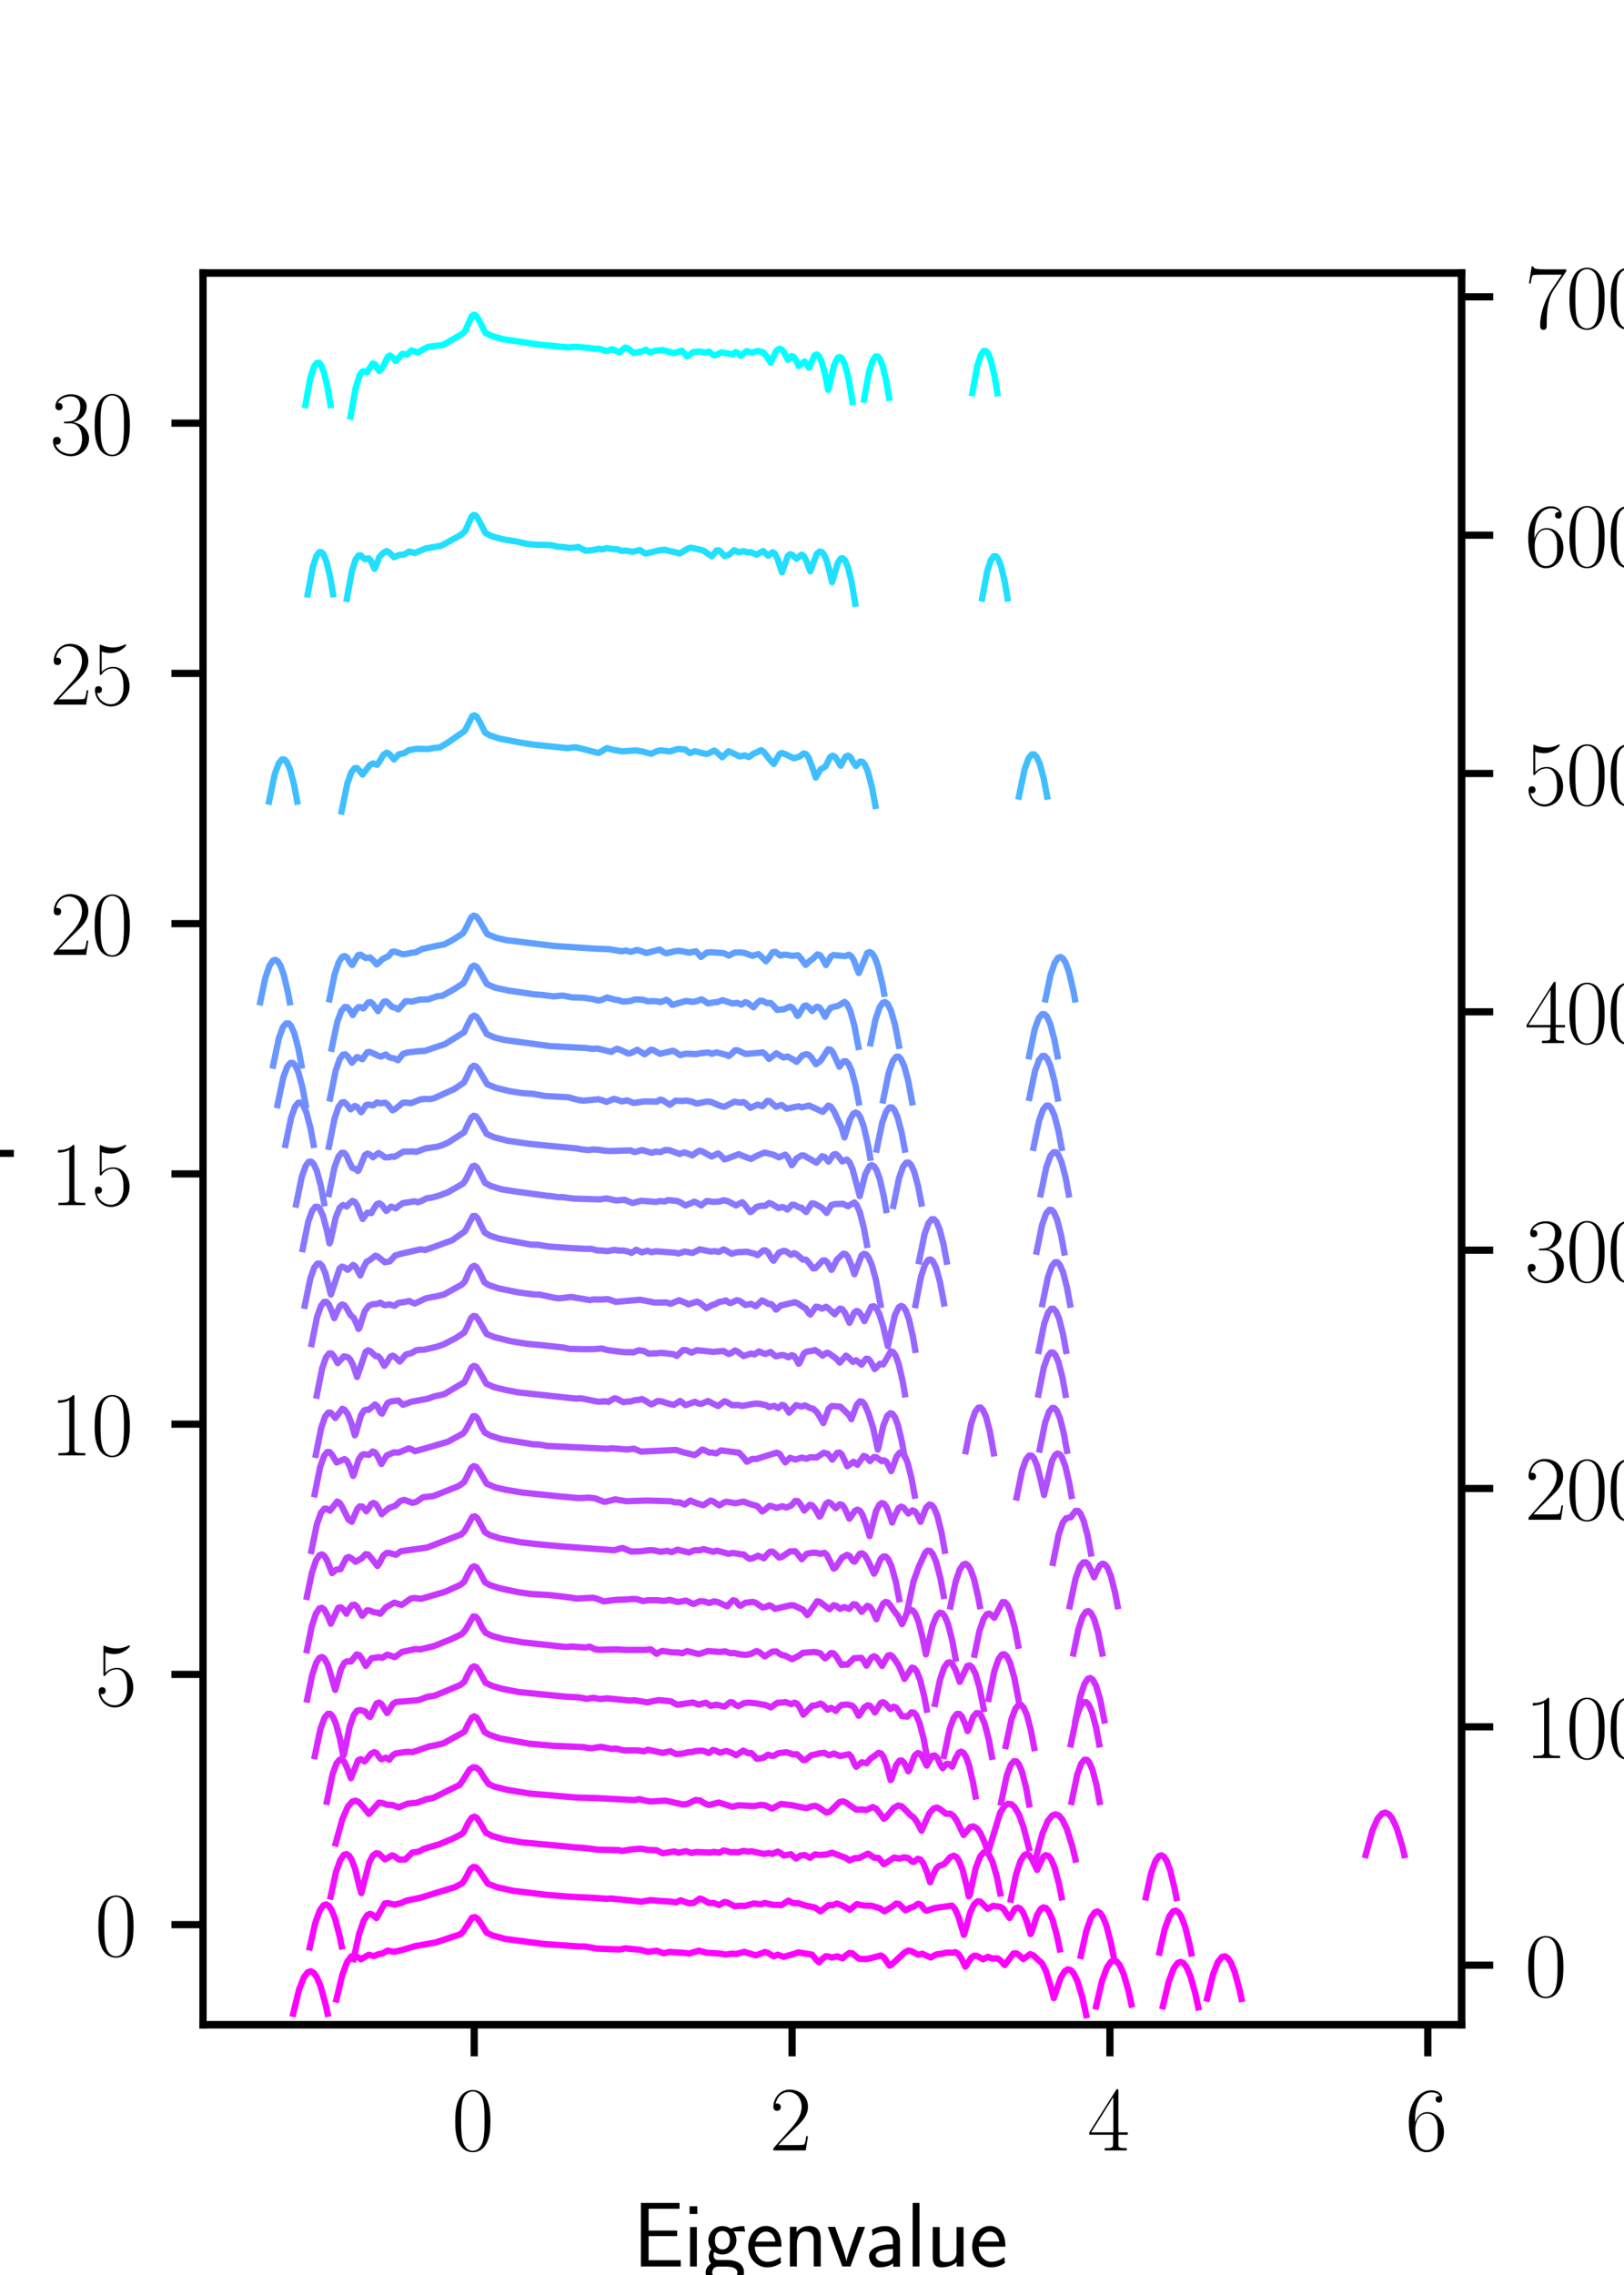 <?xml version="1.0" encoding="utf-8" standalone="no"?>
<!DOCTYPE svg PUBLIC "-//W3C//DTD SVG 1.1//EN"
  "http://www.w3.org/Graphics/SVG/1.1/DTD/svg11.dtd">
<svg xmlns:xlink="http://www.w3.org/1999/xlink" width="180pt" height="252pt" viewBox="0 0 180 252" xmlns="http://www.w3.org/2000/svg" version="1.1">
 <defs>
  <style type="text/css">*{stroke-linejoin: round; stroke-linecap: butt}</style>
 </defs>
 <g id="figure_1">
  <g id="patch_1">
   <path d="M 0 252 
L 180 252 
L 180 0 
L 0 0 
z
" style="fill: #ffffff"/>
  </g>
  <g id="axes_1">
   <g id="patch_2">
    <path d="M 22.5 224.28 
L 162 224.28 
L 162 30.24 
L 22.5 30.24 
z
" style="fill: #ffffff"/>
   </g>
   <g id="matplotlib.axis_1">
    <g id="xtick_1">
     <g id="line2d_1">
      <defs>
       <path id="m025fc3f64f" d="M 0 0 
L 0 3.5 
" style="stroke: #000000; stroke-width: 0.8"/>
      </defs>
      <g>
       <use xlink:href="#m025fc3f64f" x="52.56" y="224.28" style="stroke: #000000; stroke-width: 0.8"/>
      </g>
     </g>
     <g id="text_1">
      <!-- $\mathdefault{0}$ -->
      <g transform="translate(50.07 238.198)scale(0.1 -0.1)">
       <defs>
        <path id="CMR17-30" d="M 2688 2025 
C 2688 2416 2682 3080 2413 3591 
C 2176 4039 1798 4198 1466 4198 
C 1158 4198 768 4058 525 3597 
C 269 3118 243 2524 243 2025 
C 243 1661 250 1106 448 619 
C 723 -39 1216 -128 1466 -128 
C 1760 -128 2208 -7 2470 600 
C 2662 1042 2688 1559 2688 2025 
z
M 1466 -26 
C 1056 -26 813 325 723 812 
C 653 1188 653 1738 653 2096 
C 653 2588 653 2997 736 3387 
C 858 3929 1216 4096 1466 4096 
C 1728 4096 2067 3923 2189 3400 
C 2272 3036 2278 2607 2278 2096 
C 2278 1680 2278 1169 2202 792 
C 2067 95 1690 -26 1466 -26 
z
" transform="scale(0.016)"/>
       </defs>
       <use xlink:href="#CMR17-30" transform="scale(0.996)"/>
      </g>
     </g>
    </g>
    <g id="xtick_2">
     <g id="line2d_2">
      <g>
       <use xlink:href="#m025fc3f64f" x="87.792" y="224.28" style="stroke: #000000; stroke-width: 0.8"/>
      </g>
     </g>
     <g id="text_2">
      <!-- $\mathdefault{2}$ -->
      <g transform="translate(85.301 238.198)scale(0.1 -0.1)">
       <defs>
        <path id="CMR17-32" d="M 2669 989 
L 2554 989 
C 2490 536 2438 459 2413 420 
C 2381 369 1920 369 1830 369 
L 602 369 
C 832 619 1280 1072 1824 1597 
C 2214 1967 2669 2402 2669 3035 
C 2669 3790 2067 4224 1395 4224 
C 691 4224 262 3604 262 3030 
C 262 2780 448 2748 525 2748 
C 589 2748 781 2787 781 3010 
C 781 3207 614 3264 525 3264 
C 486 3264 448 3258 422 3245 
C 544 3790 915 4058 1306 4058 
C 1862 4058 2227 3617 2227 3035 
C 2227 2479 1901 2000 1536 1584 
L 262 146 
L 262 0 
L 2515 0 
L 2669 989 
z
" transform="scale(0.016)"/>
       </defs>
       <use xlink:href="#CMR17-32" transform="scale(0.996)"/>
      </g>
     </g>
    </g>
    <g id="xtick_3">
     <g id="line2d_3">
      <g>
       <use xlink:href="#m025fc3f64f" x="123.023" y="224.28" style="stroke: #000000; stroke-width: 0.8"/>
      </g>
     </g>
     <g id="text_3">
      <!-- $\mathdefault{4}$ -->
      <g transform="translate(120.532 238.198)scale(0.1 -0.1)">
       <defs>
        <path id="CMR17-34" d="M 2150 4122 
C 2150 4256 2144 4256 2029 4256 
L 128 1254 
L 128 1088 
L 1779 1088 
L 1779 457 
C 1779 224 1766 160 1318 160 
L 1197 160 
L 1197 0 
C 1402 0 1747 0 1965 0 
C 2182 0 2528 0 2733 0 
L 2733 160 
L 2611 160 
C 2163 160 2150 224 2150 457 
L 2150 1088 
L 2803 1088 
L 2803 1254 
L 2150 1254 
L 2150 4122 
z
M 1798 3703 
L 1798 1254 
L 256 1254 
L 1798 3703 
z
" transform="scale(0.016)"/>
       </defs>
       <use xlink:href="#CMR17-34" transform="scale(0.996)"/>
      </g>
     </g>
    </g>
    <g id="xtick_4">
     <g id="line2d_4">
      <g>
       <use xlink:href="#m025fc3f64f" x="158.254" y="224.28" style="stroke: #000000; stroke-width: 0.8"/>
      </g>
     </g>
     <g id="text_4">
      <!-- $\mathdefault{6}$ -->
      <g transform="translate(155.764 238.198)scale(0.1 -0.1)">
       <defs>
        <path id="CMR17-36" d="M 678 2176 
C 678 3690 1395 4032 1811 4032 
C 1946 4032 2272 4009 2400 3776 
C 2298 3776 2106 3776 2106 3553 
C 2106 3381 2246 3323 2336 3323 
C 2394 3323 2566 3348 2566 3560 
C 2566 3954 2246 4179 1805 4179 
C 1043 4179 243 3390 243 1984 
C 243 253 966 -128 1478 -128 
C 2099 -128 2688 427 2688 1283 
C 2688 2081 2170 2662 1517 2662 
C 1126 2662 838 2407 678 1960 
L 678 2176 
z
M 1478 25 
C 691 25 691 1200 691 1436 
C 691 1896 909 2560 1504 2560 
C 1613 2560 1926 2560 2138 2120 
C 2253 1870 2253 1609 2253 1289 
C 2253 944 2253 690 2118 434 
C 1978 171 1773 25 1478 25 
z
" transform="scale(0.016)"/>
       </defs>
       <use xlink:href="#CMR17-36" transform="scale(0.996)"/>
      </g>
     </g>
    </g>
    <g id="text_5">
     <!-- Eigenvalue -->
     <g transform="translate(70.138 251.054)scale(0.1 -0.1)">
      <defs>
       <path id="CMSS17-45" d="M 1958 433 
C 1446 433 1216 433 1101 433 
L 1101 2107 
L 3085 2107 
L 3085 2496 
L 1101 2496 
L 1101 4009 
L 1926 4009 
C 2003 4009 2080 4009 2157 4009 
L 3251 4009 
L 3251 4416 
L 563 4416 
L 563 0 
L 3334 0 
L 3334 433 
L 1958 433 
z
" transform="scale(0.016)"/>
       <path id="CMSS17-69" d="M 979 4183 
L 442 4183 
L 442 3648 
L 979 3648 
L 979 4183 
z
M 947 2739 
L 474 2739 
L 474 0 
L 947 0 
L 947 2739 
z
" transform="scale(0.016)"/>
       <path id="CMSS17-67" d="M 2848 2808 
C 2483 2808 2170 2738 1914 2617 
C 1702 2777 1485 2808 1338 2808 
C 781 2808 358 2349 358 1814 
C 358 1468 550 1207 563 1195 
C 448 1035 384 863 384 672 
C 384 448 474 289 544 200 
C 211 -3 166 -314 166 -435 
C 166 -898 749 -1280 1498 -1280 
C 2253 -1280 2835 -898 2835 -428 
C 2835 448 1856 448 1587 448 
L 1069 448 
C 973 448 717 448 717 791 
C 717 921 774 1004 781 1010 
C 877 940 1075 832 1338 832 
C 1869 832 2310 1278 2310 1827 
C 2310 2132 2170 2355 2112 2432 
L 2131 2432 
C 2150 2432 2419 2432 2515 2432 
C 2720 2432 2739 2429 2918 2419 
L 2848 2808 
z
M 1338 1182 
C 1120 1182 813 1315 813 1823 
C 813 2375 1165 2464 1331 2464 
C 1549 2464 1856 2331 1856 1823 
C 1856 1271 1504 1182 1338 1182 
z
M 1581 -10 
C 1734 -10 2381 -10 2381 -442 
C 2381 -714 1984 -929 1504 -929 
C 1018 -929 621 -720 621 -435 
C 621 -403 621 -10 1062 -10 
L 1581 -10 
z
" transform="scale(0.016)"/>
       <path id="CMSS17-65" d="M 2502 1377 
C 2502 1590 2490 2003 2285 2345 
C 2061 2713 1696 2816 1421 2816 
C 755 2816 192 2188 192 1375 
C 192 582 774 -64 1510 -64 
C 1798 -64 2150 19 2470 248 
C 2470 274 2458 414 2451 420 
C 2451 433 2432 630 2432 656 
C 2125 407 1773 325 1517 325 
C 1107 325 666 667 646 1377 
L 2502 1377 
z
M 698 1728 
C 781 2084 1062 2421 1421 2421 
C 1517 2421 1965 2421 2080 1728 
L 698 1728 
z
" transform="scale(0.016)"/>
       <path id="CMSS17-6e" d="M 2618 1877 
C 2618 2283 2522 2816 1798 2816 
C 1389 2816 1120 2606 941 2389 
L 941 2758 
L 474 2758 
L 474 0 
L 960 0 
L 960 1559 
C 960 1964 1114 2428 1549 2428 
C 2112 2428 2131 2048 2131 1829 
L 2131 0 
L 2618 0 
L 2618 1877 
z
" transform="scale(0.016)"/>
       <path id="CMSS17-76" d="M 2675 2752 
L 2176 2752 
L 1747 1556 
C 1613 1165 1421 627 1389 352 
L 1382 352 
C 1370 468 1318 634 1286 749 
C 1248 890 1197 1056 1158 1172 
L 595 2752 
L 83 2752 
L 1094 0 
L 1664 0 
L 2675 2752 
z
" transform="scale(0.016)"/>
       <path id="CMSS17-61" d="M 2406 1791 
C 2406 2392 1978 2808 1402 2808 
C 1120 2808 813 2757 461 2553 
L 499 2135 
C 659 2248 934 2432 1395 2432 
C 1722 2432 1920 2180 1920 1782 
L 1920 1536 
C 896 1536 256 1238 256 726 
C 256 461 416 -64 947 -64 
C 1043 -64 1562 -64 1933 217 
L 1933 -19 
L 2406 -19 
L 2406 1791 
z
M 1920 816 
C 1920 701 1920 548 1728 434 
C 1562 325 1350 325 1261 325 
C 941 325 723 511 723 744 
C 723 1211 1722 1211 1920 1211 
L 1920 816 
z
" transform="scale(0.016)"/>
       <path id="CMSS17-6c" d="M 947 4416 
L 474 4416 
L 474 0 
L 947 0 
L 947 4416 
z
" transform="scale(0.016)"/>
       <path id="CMSS17-75" d="M 2618 2739 
L 2131 2739 
L 2131 972 
C 2131 498 1786 306 1421 306 
C 998 306 960 447 960 709 
L 960 2739 
L 474 2739 
L 474 678 
C 474 179 646 -64 1088 -64 
C 1306 -64 1798 -13 2144 306 
L 2144 0 
L 2618 0 
L 2618 2739 
z
" transform="scale(0.016)"/>
      </defs>
      <use xlink:href="#CMSS17-45" transform="scale(0.996)"/>
      <use xlink:href="#CMSS17-69" transform="translate(55.892 0)scale(0.996)"/>
      <use xlink:href="#CMSS17-67" transform="translate(78.073 0)scale(0.996)"/>
      <use xlink:href="#CMSS17-65" transform="translate(124.916 0)scale(0.996)"/>
      <use xlink:href="#CMSS17-6e" transform="translate(166.555 0)scale(0.996)"/>
      <use xlink:href="#CMSS17-76" transform="translate(214.76 0)scale(0.996)"/>
      <use xlink:href="#CMSS17-61" transform="translate(257.76 0)scale(0.996)"/>
      <use xlink:href="#CMSS17-6c" transform="translate(302.682 0)scale(0.996)"/>
      <use xlink:href="#CMSS17-75" transform="translate(324.863 0)scale(0.996)"/>
      <use xlink:href="#CMSS17-65" transform="translate(373.068 0)scale(0.996)"/>
     </g>
    </g>
   </g>
   <g id="matplotlib.axis_2">
    <g id="ytick_1">
     <g id="line2d_5">
      <defs>
       <path id="m96338aaf81" d="M 0 0 
L -3.5 0 
" style="stroke: #000000; stroke-width: 0.8"/>
      </defs>
      <g>
       <use xlink:href="#m96338aaf81" x="22.5" y="213.192" style="stroke: #000000; stroke-width: 0.8"/>
      </g>
     </g>
     <g id="text_6">
      <!-- $\mathdefault{0}$ -->
      <g transform="translate(10.519 216.651)scale(0.1 -0.1)">
       <use xlink:href="#CMR17-30" transform="scale(0.996)"/>
      </g>
     </g>
    </g>
    <g id="ytick_2">
     <g id="line2d_6">
      <g>
       <use xlink:href="#m96338aaf81" x="22.5" y="185.472" style="stroke: #000000; stroke-width: 0.8"/>
      </g>
     </g>
     <g id="text_7">
      <!-- $\mathdefault{5}$ -->
      <g transform="translate(10.519 188.931)scale(0.1 -0.1)">
       <defs>
        <path id="CMR17-35" d="M 730 3692 
C 794 3666 1056 3584 1325 3584 
C 1920 3584 2246 3911 2432 4100 
C 2432 4157 2432 4192 2394 4192 
C 2387 4192 2374 4192 2323 4163 
C 2099 4058 1837 3973 1517 3973 
C 1325 3973 1037 3999 723 4139 
C 653 4171 640 4171 634 4171 
C 602 4171 595 4164 595 4037 
L 595 2203 
C 595 2089 595 2057 659 2057 
C 691 2057 704 2070 736 2114 
C 941 2401 1222 2522 1542 2522 
C 1766 2522 2246 2382 2246 1289 
C 2246 1085 2246 715 2054 421 
C 1894 159 1645 25 1370 25 
C 947 25 518 320 403 814 
C 429 807 480 795 506 795 
C 589 795 749 840 749 1038 
C 749 1210 627 1280 506 1280 
C 358 1280 262 1190 262 1011 
C 262 454 704 -128 1382 -128 
C 2042 -128 2669 440 2669 1264 
C 2669 2030 2170 2624 1549 2624 
C 1222 2624 947 2503 730 2274 
L 730 3692 
z
" transform="scale(0.016)"/>
       </defs>
       <use xlink:href="#CMR17-35" transform="scale(0.996)"/>
      </g>
     </g>
    </g>
    <g id="ytick_3">
     <g id="line2d_7">
      <g>
       <use xlink:href="#m96338aaf81" x="22.5" y="157.752" style="stroke: #000000; stroke-width: 0.8"/>
      </g>
     </g>
     <g id="text_8">
      <!-- $\mathdefault{10}$ -->
      <g transform="translate(5.537 161.211)scale(0.1 -0.1)">
       <defs>
        <path id="CMR17-31" d="M 1702 4058 
C 1702 4192 1696 4192 1606 4192 
C 1357 3916 979 3827 621 3827 
C 602 3827 570 3827 563 3808 
C 557 3795 557 3782 557 3648 
C 755 3648 1088 3686 1344 3839 
L 1344 461 
C 1344 236 1331 160 781 160 
L 589 160 
L 589 0 
C 896 0 1216 0 1523 0 
C 1830 0 2150 0 2458 0 
L 2458 160 
L 2266 160 
C 1715 160 1702 230 1702 458 
L 1702 4058 
z
" transform="scale(0.016)"/>
       </defs>
       <use xlink:href="#CMR17-31" transform="scale(0.996)"/>
       <use xlink:href="#CMR17-30" transform="translate(45.69 0)scale(0.996)"/>
      </g>
     </g>
    </g>
    <g id="ytick_4">
     <g id="line2d_8">
      <g>
       <use xlink:href="#m96338aaf81" x="22.5" y="130.032" style="stroke: #000000; stroke-width: 0.8"/>
      </g>
     </g>
     <g id="text_9">
      <!-- $\mathdefault{15}$ -->
      <g transform="translate(5.537 133.491)scale(0.1 -0.1)">
       <use xlink:href="#CMR17-31" transform="scale(0.996)"/>
       <use xlink:href="#CMR17-35" transform="translate(45.69 0)scale(0.996)"/>
      </g>
     </g>
    </g>
    <g id="ytick_5">
     <g id="line2d_9">
      <g>
       <use xlink:href="#m96338aaf81" x="22.5" y="102.312" style="stroke: #000000; stroke-width: 0.8"/>
      </g>
     </g>
     <g id="text_10">
      <!-- $\mathdefault{20}$ -->
      <g transform="translate(5.537 105.771)scale(0.1 -0.1)">
       <use xlink:href="#CMR17-32" transform="scale(0.996)"/>
       <use xlink:href="#CMR17-30" transform="translate(45.69 0)scale(0.996)"/>
      </g>
     </g>
    </g>
    <g id="ytick_6">
     <g id="line2d_10">
      <g>
       <use xlink:href="#m96338aaf81" x="22.5" y="74.592" style="stroke: #000000; stroke-width: 0.8"/>
      </g>
     </g>
     <g id="text_11">
      <!-- $\mathdefault{25}$ -->
      <g transform="translate(5.537 78.051)scale(0.1 -0.1)">
       <use xlink:href="#CMR17-32" transform="scale(0.996)"/>
       <use xlink:href="#CMR17-35" transform="translate(45.69 0)scale(0.996)"/>
      </g>
     </g>
    </g>
    <g id="ytick_7">
     <g id="line2d_11">
      <g>
       <use xlink:href="#m96338aaf81" x="22.5" y="46.872" style="stroke: #000000; stroke-width: 0.8"/>
      </g>
     </g>
     <g id="text_12">
      <!-- $\mathdefault{30}$ -->
      <g transform="translate(5.537 50.331)scale(0.1 -0.1)">
       <defs>
        <path id="CMR17-33" d="M 1414 2157 
C 1984 2157 2234 1662 2234 1090 
C 2234 320 1824 25 1453 25 
C 1114 25 563 194 390 693 
C 422 680 454 680 486 680 
C 640 680 755 782 755 948 
C 755 1133 614 1216 486 1216 
C 378 1216 211 1165 211 926 
C 211 335 787 -128 1466 -128 
C 2176 -128 2720 430 2720 1085 
C 2720 1707 2208 2157 1600 2227 
C 2086 2328 2554 2756 2554 3329 
C 2554 3820 2048 4179 1472 4179 
C 890 4179 378 3829 378 3329 
C 378 3110 544 3072 627 3072 
C 762 3072 877 3155 877 3321 
C 877 3486 762 3569 627 3569 
C 602 3569 570 3569 544 3557 
C 730 3959 1235 4032 1459 4032 
C 1683 4032 2106 3925 2106 3320 
C 2106 3143 2080 2828 1862 2550 
C 1670 2304 1453 2304 1242 2284 
C 1210 2284 1062 2269 1037 2269 
C 992 2263 966 2257 966 2208 
C 966 2163 973 2157 1101 2157 
L 1414 2157 
z
" transform="scale(0.016)"/>
       </defs>
       <use xlink:href="#CMR17-33" transform="scale(0.996)"/>
       <use xlink:href="#CMR17-30" transform="translate(45.69 0)scale(0.996)"/>
      </g>
     </g>
    </g>
    <g id="text_13">
     <!-- Step T -->
     <g transform="translate(-0.4 141.664)rotate(-90)scale(0.1 -0.1)">
      <defs>
       <path id="CMSS17-53" d="M 2797 4169 
C 2515 4334 2208 4480 1690 4480 
C 864 4480 333 3879 333 3266 
C 333 3025 403 2753 653 2475 
C 902 2196 1184 2121 1542 2033 
C 1690 1994 1939 1924 1984 1906 
C 2342 1767 2515 1444 2515 1140 
C 2515 742 2202 318 1645 318 
C 1453 318 890 318 358 819 
L 269 318 
C 794 -64 1363 -128 1651 -128 
C 2438 -128 3002 488 3002 1186 
C 3002 1440 2925 1763 2656 2061 
C 2394 2347 2163 2410 1638 2549 
C 1338 2626 1146 2677 986 2873 
C 877 3013 819 3146 819 3317 
C 819 3673 1126 4060 1690 4060 
C 1971 4060 2336 4002 2707 3660 
L 2797 4169 
z
" transform="scale(0.016)"/>
       <path id="CMSS17-74" d="M 1069 2368 
L 1901 2368 
L 1901 2737 
L 1069 2737 
L 1069 3520 
L 614 3520 
L 614 2737 
L 109 2737 
L 109 2368 
L 602 2368 
L 602 749 
C 602 384 685 -64 1107 -64 
C 1427 -64 1722 25 2003 172 
L 1901 548 
C 1747 414 1562 337 1363 337 
C 1082 337 1069 696 1069 856 
L 1069 2368 
z
" transform="scale(0.016)"/>
       <path id="CMSS17-70" d="M 966 333 
C 1178 129 1466 -5 1773 -5 
C 2368 -5 2880 603 2880 1412 
C 2880 2159 2496 2816 1946 2816 
C 1626 2816 1242 2702 954 2472 
L 954 2765 
L 480 2765 
L 480 -1216 
L 966 -1216 
L 966 333 
z
M 966 2100 
C 1018 2176 1235 2415 1587 2415 
C 2035 2415 2394 1960 2394 1412 
C 2394 787 1958 384 1530 384 
C 1402 384 1267 415 1139 523 
C 966 674 966 768 966 857 
L 966 2100 
z
" transform="scale(0.016)"/>
       <path id="CMSS17-54" d="M 2317 3968 
L 2848 3968 
C 2925 3968 3002 3968 3078 3968 
L 3878 3968 
L 3878 4376 
L 218 4376 
L 218 3968 
L 1018 3968 
C 1094 3968 1171 3968 1248 3968 
L 1779 3968 
L 1779 -32 
L 2317 -32 
L 2317 3968 
z
" transform="scale(0.016)"/>
      </defs>
      <use xlink:href="#CMSS17-53" transform="scale(0.996)"/>
      <use xlink:href="#CMSS17-74" transform="translate(52.049 0)scale(0.996)"/>
      <use xlink:href="#CMSS17-65" transform="translate(85.88 0)scale(0.996)"/>
      <use xlink:href="#CMSS17-70" transform="translate(127.519 0)scale(0.996)"/>
      <use xlink:href="#CMSS17-54" transform="translate(206.953 0)scale(0.996)"/>
     </g>
    </g>
   </g>
   <g id="line2d_12">
    <path d="M 32.497 223.064 
L 33.15 220.388 
L 33.695 219.004 
L 34.13 218.451 
L 34.457 218.358 
L 34.784 218.543 
L 35.111 219.004 
L 35.546 220.049 
L 36.091 222.047 
L 36.309 223.062 
M 37.289 221.477 
L 37.943 218.744 
L 38.487 217.312 
L 38.923 216.72 
L 39.25 216.597 
L 39.576 216.74 
L 40.012 217.02 
L 40.883 216.525 
L 41.428 216.678 
L 41.973 216.456 
L 42.408 216.385 
L 42.953 216.071 
L 43.388 216.15 
L 43.715 216.194 
L 44.478 216.018 
L 44.913 215.896 
L 46.003 215.57 
L 48.29 215.162 
L 51.013 214.262 
L 51.34 213.957 
L 52.32 212.421 
L 52.647 212.356 
L 52.973 212.563 
L 53.409 213.231 
L 53.954 214.09 
L 54.607 214.4 
L 56.023 214.776 
L 60.162 215.321 
L 62.994 215.523 
L 64.192 215.605 
L 64.846 215.609 
L 66.153 215.839 
L 68.658 215.94 
L 69.311 215.816 
L 70.945 215.978 
L 71.816 216.201 
L 72.797 216.079 
L 73.559 216.364 
L 74.213 216.211 
L 75.084 216.273 
L 75.629 216.3 
L 76.391 216.39 
L 77.48 216.072 
L 78.243 216.291 
L 79.876 216.401 
L 80.421 216.505 
L 81.075 216.408 
L 81.619 216.433 
L 82.49 216.211 
L 83.471 216.497 
L 83.798 216.596 
L 84.342 216.388 
L 84.778 216.219 
L 85.105 216.321 
L 85.758 216.698 
L 86.194 216.52 
L 86.52 216.636 
L 86.847 216.759 
L 88.154 216.387 
L 88.481 216.268 
L 90.006 216.512 
L 90.442 217.044 
L 90.768 217.356 
L 91.095 217.015 
L 91.531 216.684 
L 91.858 216.731 
L 92.184 216.826 
L 92.838 216.706 
L 93.382 216.918 
L 93.709 216.636 
L 94.145 216.331 
L 94.472 216.372 
L 94.907 216.741 
L 95.234 216.975 
L 95.996 217 
L 96.432 216.922 
L 97.63 216.608 
L 97.957 216.8 
L 98.393 217.456 
L 98.611 217.731 
L 98.828 217.611 
L 100.244 216.292 
L 100.68 216.06 
L 101.007 216.121 
L 101.769 216.524 
L 102.205 216.413 
L 102.641 216.603 
L 103.185 216.829 
L 103.512 216.627 
L 103.839 216.476 
L 104.492 216.399 
L 104.819 216.299 
L 105.581 216.298 
L 105.908 216.247 
L 106.235 216.456 
L 106.562 216.94 
L 106.997 217.851 
L 107.215 217.539 
L 107.651 216.845 
L 107.978 216.629 
L 108.304 216.66 
L 108.958 217.025 
L 109.502 216.757 
L 109.938 216.937 
L 110.265 216.937 
L 110.592 216.938 
L 110.918 217.189 
L 111.354 217.664 
L 112.334 216.384 
L 112.661 216.372 
L 112.988 216.599 
L 113.424 217.008 
L 114.186 216.451 
L 114.513 216.58 
L 115.493 217.475 
L 115.929 218.332 
L 116.473 220.09 
L 116.8 221.328 
L 117.018 220.676 
L 117.562 219.086 
L 117.998 218.367 
L 118.325 218.151 
L 118.652 218.212 
L 118.978 218.549 
L 119.414 219.429 
L 119.959 221.221 
L 120.394 223.209 
M 121.484 222.25 
L 122.137 219.447 
L 122.682 217.956 
L 123.117 217.317 
L 123.444 217.161 
L 123.771 217.281 
L 124.098 217.678 
L 124.533 218.638 
L 125.078 220.529 
L 125.405 222.033 
M 128.89 222.232 
L 129.544 219.485 
L 130.088 218.042 
L 130.524 217.441 
L 130.851 217.312 
L 131.177 217.461 
L 131.504 217.886 
L 131.94 218.884 
L 132.484 220.822 
L 132.811 222.355 
M 133.791 221.375 
L 134.445 218.707 
L 134.99 217.329 
L 135.425 216.781 
L 135.752 216.692 
L 136.079 216.88 
L 136.405 217.345 
L 136.841 218.395 
L 137.386 220.399 
L 137.604 221.416 
L 137.604 221.416 
" clip-path="url(#pc797766bb2)" style="fill: none; stroke: #ff00ff; stroke-width: 0.7; stroke-linecap: square"/>
   </g>
   <g id="line2d_13">
    <path d="M 34.332 215.713 
L 34.94 213.019 
L 35.446 211.619 
L 35.851 211.052 
L 36.155 210.95 
L 36.458 211.124 
L 36.762 211.576 
L 37.167 212.608 
L 37.674 214.59 
L 37.876 215.598 
M 39.192 217.013 
L 39.8 214.232 
L 40.306 212.76 
L 40.711 212.135 
L 41.015 211.99 
L 41.319 212.121 
L 41.724 212.467 
L 42.635 210.855 
L 42.939 210.796 
L 43.749 210.975 
L 44.458 210.801 
L 45.065 210.529 
L 46.584 210.213 
L 50.432 209.032 
L 51.242 208.603 
L 51.546 208.164 
L 52.153 207.026 
L 52.457 206.799 
L 52.761 206.842 
L 53.065 207.153 
L 54.077 208.654 
L 55.09 209.045 
L 56.912 209.452 
L 59.849 209.798 
L 60.659 209.893 
L 62.988 210.085 
L 66.026 210.233 
L 67.241 210.329 
L 67.747 210.295 
L 71.088 210.65 
L 72.101 210.473 
L 73.114 210.566 
L 74.227 210.629 
L 74.936 210.722 
L 75.442 210.498 
L 75.847 210.648 
L 76.354 210.816 
L 76.86 210.798 
L 77.569 210.301 
L 77.873 210.395 
L 78.581 210.8 
L 79.088 210.782 
L 79.695 211.019 
L 80.303 210.679 
L 80.607 210.738 
L 81.417 211.147 
L 82.227 211.087 
L 82.53 211.126 
L 83.543 210.842 
L 84.353 210.94 
L 84.758 210.785 
L 85.264 210.907 
L 85.771 211.004 
L 86.277 210.996 
L 86.581 211.043 
L 87.391 210.533 
L 87.796 210.766 
L 88.1 210.817 
L 88.505 210.82 
L 89.213 211.057 
L 90.327 211.296 
L 90.935 211.724 
L 91.846 211.026 
L 92.251 211.049 
L 92.757 210.855 
L 93.264 211.031 
L 93.77 211.289 
L 94.175 211.545 
L 94.985 210.908 
L 95.39 211.021 
L 95.795 211.076 
L 96.605 211.096 
L 97.516 211.372 
L 98.023 211.718 
L 98.934 211.162 
L 99.339 210.855 
L 99.643 210.911 
L 99.947 211.204 
L 100.352 211.603 
L 100.959 211.297 
L 101.263 211.209 
L 101.769 210.877 
L 102.073 210.989 
L 102.478 211.522 
L 102.681 211.658 
L 103.592 211.351 
L 105.516 211.083 
L 105.82 211.414 
L 106.225 212.285 
L 106.832 214.324 
L 106.933 214.034 
L 107.541 211.831 
L 107.946 210.972 
L 108.351 210.603 
L 108.655 210.641 
L 109.06 211.032 
L 109.465 211.44 
L 109.667 211.34 
L 110.072 211.106 
L 110.882 211.219 
L 111.186 211.409 
L 111.49 211.864 
L 111.895 212.456 
L 112.502 211.428 
L 112.806 211.299 
L 113.11 211.446 
L 113.414 211.869 
L 113.819 212.865 
L 114.224 214.24 
L 114.325 214.091 
L 114.933 212.159 
L 115.338 211.471 
L 115.641 211.278 
L 115.945 211.362 
L 116.249 211.722 
L 116.654 212.633 
L 117.16 214.463 
L 117.464 215.931 
M 119.793 216.652 
L 120.401 213.904 
L 120.907 212.459 
L 121.312 211.856 
L 121.616 211.727 
L 121.919 211.875 
L 122.223 212.299 
L 122.628 213.296 
L 123.134 215.233 
L 123.438 216.764 
M 128.501 216.29 
L 129.109 213.631 
L 129.615 212.261 
L 130.02 211.719 
L 130.324 211.635 
L 130.628 211.828 
L 130.931 212.297 
L 131.336 213.353 
L 131.843 215.366 
L 132.045 216.386 
L 132.045 216.386 
" clip-path="url(#pc797766bb2)" style="fill: none; stroke: #f807ff; stroke-width: 0.7; stroke-linecap: square"/>
   </g>
   <g id="line2d_14">
    <path d="M 36.652 210.076 
L 37.235 207.401 
L 37.721 206.017 
L 38.109 205.463 
L 38.401 205.371 
L 38.692 205.555 
L 38.984 206.016 
L 39.372 207.061 
L 39.858 209.059 
L 40.052 209.697 
L 40.927 206.308 
L 41.315 205.559 
L 41.704 205.276 
L 41.995 205.336 
L 42.384 205.699 
L 42.675 205.967 
L 42.967 205.81 
L 43.452 205.519 
L 43.744 205.63 
L 44.229 205.984 
L 44.618 205.98 
L 44.909 205.98 
L 45.687 205.216 
L 46.464 205.089 
L 46.949 204.804 
L 48.698 204.28 
L 50.058 203.719 
L 51.127 203.185 
L 51.418 202.913 
L 51.904 201.905 
L 52.292 201.342 
L 52.584 201.228 
L 52.875 201.385 
L 53.264 201.996 
L 53.847 203.002 
L 54.527 203.355 
L 55.887 203.75 
L 57.83 204.076 
L 62.395 204.495 
L 63.658 204.626 
L 64.338 204.661 
L 65.407 204.772 
L 66.281 204.893 
L 68.613 204.937 
L 68.904 205.031 
L 70.07 204.853 
L 70.653 204.802 
L 71.041 204.773 
L 71.818 204.911 
L 72.79 204.953 
L 73.178 205.158 
L 73.47 205.288 
L 74.733 205.083 
L 75.218 205.23 
L 75.996 205.052 
L 76.676 205.25 
L 77.161 205.147 
L 78.716 205.212 
L 79.104 205.136 
L 79.784 205.215 
L 80.173 204.979 
L 80.464 205.026 
L 80.95 205.167 
L 81.436 205.16 
L 81.824 205.182 
L 82.407 205.025 
L 82.99 205.111 
L 83.281 205.059 
L 84.641 205.355 
L 85.224 205.265 
L 85.613 205.351 
L 86.196 205.1 
L 86.487 205.24 
L 86.876 205.532 
L 87.653 205.388 
L 88.236 205.864 
L 88.721 205.533 
L 89.207 205.483 
L 89.596 205.693 
L 89.79 205.782 
L 90.081 205.565 
L 90.373 205.399 
L 90.761 205.475 
L 91.247 205.447 
L 91.636 205.414 
L 92.219 205.221 
L 93.773 205.806 
L 94.161 206.083 
L 94.744 205.821 
L 95.23 205.805 
L 96.201 205.328 
L 96.493 205.495 
L 96.882 205.774 
L 97.367 205.802 
L 97.659 206.128 
L 97.95 206.499 
L 98.242 206.324 
L 99.116 205.756 
L 99.699 205.878 
L 100.184 205.735 
L 100.67 205.81 
L 101.059 206.188 
L 101.253 206.257 
L 101.739 205.895 
L 102.03 205.992 
L 102.322 206.366 
L 102.71 207.296 
L 103.099 208.491 
L 103.39 207.743 
L 103.779 206.961 
L 104.07 206.696 
L 104.653 206.481 
L 105.333 205.715 
L 105.722 205.555 
L 106.013 205.709 
L 106.304 206.134 
L 106.693 207.13 
L 107.179 209.066 
L 107.373 210.056 
L 107.47 209.949 
L 108.15 206.915 
L 108.636 205.65 
L 109.025 205.191 
L 109.316 205.17 
L 109.607 205.426 
L 109.996 206.197 
L 110.482 207.853 
L 110.87 209.732 
M 112.036 210.413 
L 112.619 207.626 
L 113.105 206.149 
L 113.493 205.52 
L 113.785 205.372 
L 114.076 205.5 
L 114.367 205.905 
L 114.95 207.128 
L 115.63 205.679 
L 115.922 205.49 
L 116.213 205.578 
L 116.505 205.942 
L 116.893 206.858 
L 117.379 208.694 
L 117.67 210.165 
M 126.996 210.177 
L 127.579 207.514 
L 128.065 206.141 
L 128.453 205.596 
L 128.745 205.51 
L 129.036 205.7 
L 129.328 206.168 
L 129.716 207.221 
L 130.202 209.23 
L 130.396 210.249 
L 130.396 210.249 
" clip-path="url(#pc797766bb2)" style="fill: none; stroke: #f00fff; stroke-width: 0.7; stroke-linecap: square"/>
   </g>
   <g id="line2d_15">
    <path d="M 37.207 204.197 
L 37.944 201.512 
L 38.557 200.12 
L 39.048 199.559 
L 39.417 199.458 
L 39.785 199.618 
L 40.276 200.156 
L 40.89 200.923 
L 41.994 199.677 
L 42.363 199.718 
L 42.976 199.923 
L 43.467 199.935 
L 44.204 200.192 
L 45.186 199.784 
L 46.168 199.699 
L 47.273 199.296 
L 48.009 199.157 
L 50.955 197.701 
L 51.323 197.18 
L 52.06 195.998 
L 52.428 195.765 
L 52.796 195.803 
L 53.164 196.11 
L 53.655 196.895 
L 54.146 197.605 
L 54.76 197.89 
L 56.233 198.265 
L 58.688 198.666 
L 63.966 199.116 
L 66.176 199.175 
L 70.349 199.398 
L 70.84 199.281 
L 71.454 199.438 
L 72.068 199.552 
L 73.786 199.46 
L 75.75 199.89 
L 76.241 199.796 
L 77.1 199.386 
L 77.591 199.438 
L 78.205 199.812 
L 78.573 199.936 
L 79.678 199.665 
L 81.151 200.125 
L 81.887 199.968 
L 83.606 200.055 
L 84.342 199.92 
L 84.833 199.979 
L 85.57 200.34 
L 86.552 199.82 
L 87.779 199.964 
L 89.375 200.292 
L 89.989 200.077 
L 90.357 200.027 
L 90.725 200.181 
L 91.585 200.777 
L 91.953 200.685 
L 92.321 200.337 
L 93.058 199.609 
L 93.426 199.528 
L 93.794 199.686 
L 94.899 200.451 
L 95.635 200.439 
L 96.004 200.499 
L 96.74 200.166 
L 97.108 200.348 
L 97.476 200.792 
L 97.967 201.468 
L 98.213 201.288 
L 99.072 200.257 
L 99.563 199.993 
L 99.931 200.079 
L 100.3 200.426 
L 100.913 201.06 
L 101.282 201.332 
L 101.65 201.849 
L 102.141 202.789 
L 102.386 202.231 
L 103 200.858 
L 103.491 200.312 
L 103.859 200.226 
L 104.228 200.414 
L 104.841 200.91 
L 105.332 200.898 
L 105.701 201.164 
L 106.069 201.708 
L 106.805 203.254 
L 107.542 202.379 
L 107.91 202.314 
L 108.278 202.526 
L 108.647 203.015 
L 109.138 204.097 
L 109.506 205.232 
L 110.856 200.791 
L 111.347 200.044 
L 111.715 199.806 
L 112.084 199.845 
L 112.452 200.161 
L 112.943 201.012 
L 113.434 202.355 
L 114.047 204.726 
M 114.784 205.916 
L 115.52 203.159 
L 116.134 201.707 
L 116.625 201.099 
L 116.993 200.966 
L 117.362 201.109 
L 117.73 201.529 
L 118.221 202.52 
L 118.835 204.45 
L 119.203 205.977 
M 151.363 205.482 
L 152.099 202.807 
L 152.713 201.424 
L 153.204 200.871 
L 153.572 200.779 
L 153.941 200.964 
L 154.309 201.425 
L 154.8 202.471 
L 155.414 204.47 
L 155.659 205.484 
L 155.659 205.484 
" clip-path="url(#pc797766bb2)" style="fill: none; stroke: #e817ff; stroke-width: 0.7; stroke-linecap: square"/>
   </g>
   <g id="line2d_16">
    <path d="M 36.228 199.583 
L 36.85 196.57 
L 37.293 195.34 
L 37.648 194.91 
L 37.915 194.909 
L 38.181 195.186 
L 38.536 195.985 
L 38.891 196.972 
L 39.69 195.005 
L 39.956 194.865 
L 40.222 194.992 
L 40.4 195.113 
L 40.577 194.944 
L 41.11 194.269 
L 41.465 194.081 
L 41.731 194.185 
L 42.086 194.704 
L 42.264 194.873 
L 42.796 194.699 
L 43.151 194.916 
L 43.506 194.445 
L 43.861 194.225 
L 44.838 194.08 
L 45.193 194.052 
L 45.725 194.083 
L 47.589 193.443 
L 48.21 193.33 
L 48.743 193.213 
L 49.187 193.085 
L 51.494 191.811 
L 51.849 191.047 
L 52.293 190.251 
L 52.559 190.115 
L 52.826 190.249 
L 53.181 190.832 
L 53.713 191.857 
L 54.246 192.165 
L 55.4 192.556 
L 58.595 193.135 
L 61.435 193.394 
L 62.145 193.408 
L 64.719 193.531 
L 65.163 193.616 
L 65.606 193.654 
L 66.583 193.493 
L 67.825 193.728 
L 68.269 193.683 
L 69.157 193.891 
L 69.778 193.897 
L 70.222 193.887 
L 70.754 193.901 
L 71.376 193.999 
L 71.819 193.817 
L 73.062 194.086 
L 73.417 194.166 
L 74.305 193.987 
L 74.926 194.296 
L 75.458 194.264 
L 75.813 194.212 
L 76.257 194.091 
L 76.701 194.066 
L 77.145 193.958 
L 77.766 193.918 
L 78.121 193.995 
L 78.565 194.185 
L 79.009 193.843 
L 79.275 193.896 
L 79.807 194.152 
L 80.517 193.949 
L 81.139 194.171 
L 81.583 194.425 
L 82.381 193.912 
L 82.914 194.194 
L 83.269 194.173 
L 83.535 194.434 
L 83.89 194.822 
L 84.6 194.714 
L 85.133 194.362 
L 85.488 194.493 
L 85.754 194.482 
L 86.287 194.196 
L 87.174 194.095 
L 87.529 194.201 
L 87.884 194.335 
L 88.328 194.312 
L 88.683 194.638 
L 89.038 194.975 
L 89.304 194.935 
L 89.926 194.427 
L 90.369 194.341 
L 90.813 194.21 
L 91.346 194.157 
L 91.878 194.423 
L 92.411 194.239 
L 92.766 194.372 
L 93.121 194.518 
L 94.097 194.313 
L 94.363 194.607 
L 94.718 195.414 
L 94.896 195.705 
L 95.517 195.202 
L 96.05 195.311 
L 96.493 194.798 
L 97.026 194.43 
L 97.381 194.15 
L 97.647 194.227 
L 97.914 194.579 
L 98.269 195.478 
L 98.712 197.183 
L 98.801 197.089 
L 99.334 195.499 
L 99.689 195.036 
L 99.955 195.012 
L 100.221 195.264 
L 100.665 196.203 
L 100.754 196.121 
L 101.375 194.475 
L 101.73 194.179 
L 101.996 194.281 
L 102.263 194.659 
L 102.706 195.574 
L 103.328 194.495 
L 103.594 194.451 
L 103.86 194.683 
L 104.215 195.42 
L 104.482 195.868 
L 104.925 195.378 
L 105.192 195.413 
L 105.547 195.7 
L 105.902 194.783 
L 106.257 194.165 
L 106.523 194.024 
L 106.789 194.161 
L 107.055 194.574 
L 107.41 195.554 
L 107.854 197.472 
L 108.121 198.992 
M 110.961 199.665 
L 111.582 196.694 
L 112.026 195.495 
L 112.381 195.088 
L 112.647 195.106 
L 112.913 195.401 
L 113.268 196.224 
L 113.712 197.946 
L 114.067 199.876 
M 118.771 199.601 
L 119.393 196.589 
L 119.836 195.36 
L 120.191 194.93 
L 120.458 194.93 
L 120.724 195.207 
L 121.079 196.007 
L 121.523 197.699 
L 121.878 199.606 
L 121.878 199.606 
" clip-path="url(#pc797766bb2)" style="fill: none; stroke: #e01fff; stroke-width: 0.7; stroke-linecap: square"/>
   </g>
   <g id="line2d_17">
    <path d="M 34.889 194.525 
L 35.52 191.508 
L 35.97 190.276 
L 36.33 189.843 
L 36.601 189.842 
L 36.871 190.117 
L 37.231 190.914 
L 37.682 192.603 
L 38.042 194.507 
L 38.132 194.315 
L 38.763 191.242 
L 39.214 189.969 
L 39.574 189.495 
L 39.935 189.42 
L 40.475 189.577 
L 40.836 190.085 
L 41.016 190.187 
L 41.737 188.693 
L 42.007 188.584 
L 42.277 188.746 
L 42.638 189.343 
L 42.908 189.757 
L 43.088 189.512 
L 43.539 188.75 
L 43.899 188.53 
L 46.242 188.338 
L 46.602 188.255 
L 47.323 187.964 
L 48.134 187.839 
L 49.215 187.407 
L 51.017 186.645 
L 51.468 186.29 
L 51.828 185.533 
L 52.279 184.722 
L 52.549 184.575 
L 52.819 184.699 
L 53.089 185.087 
L 53.81 186.391 
L 54.531 186.734 
L 55.702 187.082 
L 57.505 187.427 
L 62.64 187.932 
L 63.271 187.974 
L 63.902 187.995 
L 64.533 188.077 
L 64.983 188.184 
L 65.794 188.065 
L 66.515 188.208 
L 67.236 188.127 
L 68.137 188.208 
L 69.849 188.376 
L 70.299 188.335 
L 71.741 188.568 
L 73.002 188.318 
L 74.354 188.451 
L 74.804 188.702 
L 75.075 188.832 
L 76.786 188.581 
L 77.417 188.816 
L 78.228 188.608 
L 78.769 188.953 
L 79.399 188.828 
L 80.3 189.031 
L 80.931 188.546 
L 81.201 188.576 
L 81.562 188.874 
L 81.832 188.99 
L 82.463 188.655 
L 83.004 188.599 
L 83.814 188.681 
L 84.896 188.874 
L 85.436 189.124 
L 86.157 188.616 
L 86.698 188.588 
L 87.058 188.537 
L 87.689 188.764 
L 88.049 188.601 
L 88.32 188.699 
L 88.59 189.042 
L 89.04 189.928 
L 90.032 188.935 
L 90.482 188.89 
L 90.933 188.697 
L 91.203 188.833 
L 91.743 189.387 
L 92.104 189.181 
L 92.374 189.309 
L 92.645 189.517 
L 92.915 189.163 
L 93.275 188.856 
L 93.906 188.808 
L 94.447 188.931 
L 94.717 189.201 
L 95.167 190.052 
L 95.257 189.979 
L 95.798 189.126 
L 96.159 188.894 
L 96.429 188.951 
L 96.699 189.26 
L 96.969 189.69 
L 97.15 189.418 
L 97.6 188.655 
L 97.87 188.545 
L 98.141 188.706 
L 98.681 189.31 
L 99.042 189.047 
L 99.312 189.141 
L 99.582 189.508 
L 99.943 190.081 
L 100.574 190.15 
L 101.024 189.674 
L 101.294 189.709 
L 101.565 190.02 
L 101.925 190.866 
L 102.376 192.615 
L 102.736 194.567 
M 104.628 194.501 
L 105.259 191.499 
L 105.709 190.277 
L 106.07 189.853 
L 106.34 189.858 
L 106.61 190.139 
L 106.971 190.945 
L 107.241 191.746 
L 107.331 191.632 
L 107.872 190.15 
L 108.232 189.755 
L 108.503 189.781 
L 108.773 190.084 
L 109.133 190.919 
L 109.584 192.655 
L 109.944 194.596 
M 111.476 193.406 
L 112.107 190.438 
L 112.557 189.241 
L 112.918 188.836 
L 113.188 188.856 
L 113.458 189.152 
L 113.819 189.978 
L 114.269 191.701 
L 114.63 193.634 
M 118.684 193.222 
L 119.315 190.209 
L 119.765 188.979 
L 120.126 188.549 
L 120.396 188.549 
L 120.666 188.826 
L 121.027 189.625 
L 121.477 191.316 
L 121.838 193.222 
L 121.838 193.222 
" clip-path="url(#pc797766bb2)" style="fill: none; stroke: #d827ff; stroke-width: 0.7; stroke-linecap: square"/>
   </g>
   <g id="line2d_18">
    <path d="M 34.042 188.255 
L 34.591 185.579 
L 35.049 184.194 
L 35.415 183.64 
L 35.69 183.547 
L 35.964 183.73 
L 36.331 184.406 
L 36.789 185.942 
L 37.155 187.192 
L 37.796 184.878 
L 38.162 184.208 
L 38.437 184.027 
L 38.895 184.044 
L 39.535 183.262 
L 39.81 183.339 
L 40.085 183.692 
L 40.543 184.533 
L 41.184 183.677 
L 42.008 183.568 
L 42.374 183.628 
L 42.923 183.284 
L 43.29 183.395 
L 43.747 183.56 
L 44.572 182.977 
L 46.037 182.67 
L 46.586 182.701 
L 48.051 182.348 
L 50.065 181.546 
L 51.164 181.008 
L 51.53 180.636 
L 52.446 179.059 
L 52.721 179.081 
L 52.995 179.373 
L 53.453 180.338 
L 53.82 180.855 
L 54.552 181.211 
L 55.834 181.567 
L 57.94 181.922 
L 62.701 182.428 
L 63.434 182.384 
L 64.899 182.494 
L 65.357 182.398 
L 65.906 182.67 
L 66.364 182.75 
L 68.287 182.705 
L 69.477 182.764 
L 71.583 182.758 
L 72.133 182.695 
L 72.499 182.978 
L 72.773 183.196 
L 73.048 183.02 
L 73.414 182.869 
L 74.513 183.031 
L 75.246 183.048 
L 75.612 183.133 
L 76.161 182.89 
L 77.443 183.217 
L 77.901 183.082 
L 78.45 182.888 
L 79.824 182.985 
L 80.373 182.921 
L 81.014 183.136 
L 81.289 183.09 
L 82.021 183.237 
L 82.388 183.291 
L 82.662 183.313 
L 83.212 183.201 
L 83.487 183.077 
L 83.853 182.887 
L 84.127 182.989 
L 84.768 183.477 
L 85.593 182.952 
L 86.05 182.93 
L 86.417 183.196 
L 86.691 183.341 
L 87.058 183.404 
L 87.79 183.789 
L 88.614 183.364 
L 88.98 183.083 
L 90.262 182.987 
L 90.629 183.055 
L 90.903 183.126 
L 91.27 183.53 
L 91.453 183.696 
L 91.636 183.562 
L 92.094 183.107 
L 92.368 183.13 
L 92.643 183.406 
L 93.284 184.43 
L 93.65 184.364 
L 93.925 184.391 
L 94.657 183.679 
L 95.481 183.646 
L 95.756 184.009 
L 96.031 184.506 
L 96.214 184.246 
L 96.58 183.617 
L 96.855 183.462 
L 97.13 183.583 
L 97.404 183.981 
L 97.771 184.535 
L 98.412 183.389 
L 98.686 183.324 
L 98.961 183.522 
L 99.602 184.464 
L 99.968 185.29 
L 100.243 185.974 
L 101.067 184.719 
L 101.342 184.804 
L 101.616 185.165 
L 101.983 186.078 
L 102.44 187.91 
L 102.715 189.378 
M 103.631 188.741 
L 104.18 186.094 
L 104.638 184.734 
L 105.004 184.199 
L 105.279 184.121 
L 105.554 184.32 
L 105.92 185.015 
L 106.378 186.297 
L 107.202 184.55 
L 107.476 184.478 
L 107.751 184.684 
L 108.117 185.389 
L 108.575 186.961 
L 109.033 189.302 
M 109.582 188.181 
L 110.223 185.068 
L 110.681 183.766 
L 111.047 183.279 
L 111.322 183.236 
L 111.597 183.47 
L 111.963 184.212 
L 112.421 185.832 
L 112.879 188.22 
M 119.197 190.575 
L 119.746 187.901 
L 120.204 186.517 
L 120.57 185.964 
L 120.845 185.872 
L 121.12 186.057 
L 121.486 186.734 
L 121.944 188.271 
L 122.402 190.578 
L 122.402 190.578 
" clip-path="url(#pc797766bb2)" style="fill: none; stroke: #d02fff; stroke-width: 0.7; stroke-linecap: square"/>
   </g>
   <g id="line2d_19">
    <path d="M 34.013 182.798 
L 34.561 180.122 
L 35.018 178.737 
L 35.384 178.183 
L 35.658 178.09 
L 35.932 178.274 
L 36.297 178.95 
L 36.663 179.85 
L 37.485 178.112 
L 37.759 178.042 
L 38.033 178.248 
L 38.398 178.756 
L 38.672 178.261 
L 39.038 177.787 
L 39.312 177.753 
L 39.586 177.995 
L 40.134 178.98 
L 40.225 178.904 
L 40.682 178.375 
L 40.956 178.385 
L 41.413 178.579 
L 41.779 178.622 
L 42.144 178.758 
L 42.784 178.03 
L 43.697 177.525 
L 44.519 177.771 
L 44.885 177.527 
L 45.524 177.077 
L 45.89 177.011 
L 46.712 177.092 
L 49.361 176.311 
L 51.006 175.565 
L 51.462 175.204 
L 51.828 174.426 
L 52.285 173.627 
L 52.559 173.491 
L 52.833 173.624 
L 53.198 174.208 
L 53.746 175.264 
L 54.295 175.575 
L 55.482 175.955 
L 57.492 176.376 
L 58.771 176.556 
L 60.964 176.691 
L 61.969 176.807 
L 63.248 176.963 
L 63.887 177.074 
L 65.714 176.979 
L 66.171 177.093 
L 66.902 177.382 
L 68.272 177.219 
L 69.46 177.18 
L 70.008 177.126 
L 70.556 177.135 
L 71.287 177.355 
L 71.835 177.252 
L 72.931 177.262 
L 73.48 177.325 
L 73.754 177.311 
L 74.21 177.213 
L 75.124 177.456 
L 76.038 177.298 
L 76.86 177.675 
L 77.591 177.359 
L 78.047 177.388 
L 78.596 177.565 
L 79.144 177.383 
L 79.601 177.477 
L 80.605 177.933 
L 80.88 177.601 
L 81.245 177.261 
L 81.519 177.317 
L 81.884 177.769 
L 82.067 177.878 
L 82.615 177.534 
L 83.438 177.445 
L 83.712 177.51 
L 84.534 178.057 
L 84.899 177.992 
L 85.265 177.819 
L 85.539 177.928 
L 85.904 178.217 
L 87.64 177.812 
L 88.005 177.833 
L 89.01 178.314 
L 89.467 178.891 
L 89.65 178.72 
L 90.563 177.376 
L 90.838 177.421 
L 91.934 178.251 
L 92.391 177.814 
L 92.665 177.866 
L 93.121 178.207 
L 93.578 178.016 
L 94.126 178.207 
L 94.583 177.701 
L 94.857 177.732 
L 95.131 178.038 
L 95.497 178.543 
L 96.136 177.876 
L 96.41 177.993 
L 96.684 178.369 
L 97.141 179.361 
L 97.415 178.607 
L 97.872 177.649 
L 98.146 177.444 
L 98.42 177.515 
L 98.694 177.856 
L 99.242 178.643 
L 99.516 178.968 
L 99.973 179.903 
L 100.065 179.754 
L 100.521 178.66 
L 100.887 178.317 
L 101.161 178.383 
L 101.435 178.725 
L 101.8 179.611 
L 102.257 181.411 
L 102.623 183.253 
L 102.805 182.46 
L 103.353 180.099 
L 103.81 178.978 
L 104.176 178.634 
L 104.45 178.699 
L 104.724 179.041 
L 105.089 179.927 
L 105.546 181.726 
L 105.911 183.719 
M 108.013 183.291 
L 108.561 180.664 
L 109.018 179.321 
L 109.383 178.8 
L 109.657 178.732 
L 109.931 178.94 
L 110.205 179.206 
L 111.119 177.458 
L 111.393 177.484 
L 111.667 177.786 
L 112.032 178.619 
L 112.489 180.353 
L 112.855 182.293 
M 118.976 183.16 
L 119.524 180.485 
L 119.981 179.101 
L 120.346 178.548 
L 120.62 178.456 
L 120.894 178.64 
L 121.26 179.316 
L 121.716 180.854 
L 122.173 183.159 
L 122.173 183.159 
" clip-path="url(#pc797766bb2)" style="fill: none; stroke: #c837ff; stroke-width: 0.7; stroke-linecap: square"/>
   </g>
   <g id="line2d_20">
    <path d="M 34.012 176.886 
L 34.571 174.21 
L 35.037 172.826 
L 35.409 172.272 
L 35.689 172.18 
L 35.968 172.364 
L 36.247 172.825 
L 36.806 174.255 
L 36.899 174.183 
L 37.272 173.863 
L 37.737 173.82 
L 38.389 172.578 
L 38.668 172.461 
L 38.948 172.619 
L 39.413 172.993 
L 40.065 172.636 
L 40.531 172.152 
L 40.81 172.198 
L 41.183 172.625 
L 41.835 173.462 
L 42.021 173.204 
L 42.486 172.309 
L 42.859 172.014 
L 43.138 172.019 
L 43.883 172.221 
L 44.442 171.827 
L 47.329 171.425 
L 51.147 169.951 
L 51.519 169.555 
L 52.357 168.023 
L 52.637 167.962 
L 52.916 168.171 
L 53.289 168.843 
L 53.754 169.725 
L 54.313 170.049 
L 55.43 170.408 
L 57.665 170.827 
L 59.062 170.991 
L 60.645 171.151 
L 61.39 171.212 
L 62.321 171.3 
L 68.095 171.719 
L 68.561 171.571 
L 69.026 171.472 
L 69.399 171.627 
L 69.957 171.865 
L 71.075 171.831 
L 71.54 171.763 
L 72.099 171.704 
L 72.565 171.749 
L 73.217 171.897 
L 73.962 171.788 
L 74.427 171.929 
L 75.079 171.66 
L 76.383 171.968 
L 76.941 171.725 
L 77.593 171.72 
L 77.966 171.595 
L 78.431 171.713 
L 79.083 171.892 
L 79.456 171.763 
L 80.387 172.008 
L 80.759 172.113 
L 81.225 172.016 
L 82.063 172.151 
L 82.436 172.19 
L 82.808 172.503 
L 83.088 172.673 
L 83.46 172.598 
L 84.019 172.327 
L 84.391 172.472 
L 84.671 172.608 
L 84.95 172.273 
L 85.322 171.894 
L 85.602 171.869 
L 85.881 172.068 
L 86.347 172.524 
L 86.626 172.474 
L 87.557 171.852 
L 88.116 171.822 
L 88.395 172.108 
L 88.861 172.716 
L 89.42 172.111 
L 90.072 171.991 
L 90.537 172.013 
L 90.91 172.12 
L 91.375 172.005 
L 91.655 172.249 
L 92.027 172.997 
L 92.4 173.762 
L 92.586 173.657 
L 93.331 172.533 
L 93.89 172.23 
L 94.169 172.355 
L 94.541 172.914 
L 94.728 172.982 
L 95.286 172.12 
L 95.566 172.063 
L 95.845 172.263 
L 96.218 172.887 
L 96.87 174.315 
L 97.056 173.991 
L 97.614 172.679 
L 97.894 172.412 
L 98.173 172.421 
L 98.453 172.707 
L 98.825 173.519 
L 99.291 175.225 
L 99.663 177.144 
M 100.594 178.28 
L 101.246 175.188 
L 101.805 173.626 
L 102.55 171.98 
L 102.829 171.758 
L 103.109 171.812 
L 103.388 172.142 
L 103.761 173.013 
L 104.226 174.794 
L 104.599 176.772 
M 105.344 177.951 
L 105.902 175.267 
L 106.368 173.876 
L 106.74 173.317 
L 107.02 173.22 
L 107.299 173.4 
L 107.579 173.857 
L 107.951 174.896 
L 108.417 176.887 
L 108.603 177.899 
M 118.567 177.924 
L 119.219 174.835 
L 119.684 173.551 
L 120.057 173.077 
L 120.336 173.045 
L 120.616 173.289 
L 120.988 174.045 
L 121.267 174.724 
L 121.547 174.067 
L 121.919 173.391 
L 122.199 173.207 
L 122.478 173.299 
L 122.757 173.668 
L 123.13 174.59 
L 123.595 176.435 
L 123.875 177.911 
L 123.875 177.911 
" clip-path="url(#pc797766bb2)" style="fill: none; stroke: #c03fff; stroke-width: 0.7; stroke-linecap: square"/>
   </g>
   <g id="line2d_21">
    <path d="M 34.51 171.797 
L 35.137 168.783 
L 35.585 167.552 
L 35.943 167.121 
L 36.212 167.12 
L 36.57 167.343 
L 37.376 166.324 
L 37.644 166.479 
L 37.913 166.91 
L 38.629 168.322 
L 38.988 168.568 
L 39.167 168.162 
L 39.614 167.123 
L 39.883 166.863 
L 40.152 166.879 
L 40.42 167.166 
L 40.599 167.401 
L 40.778 167.198 
L 41.137 166.61 
L 41.405 166.48 
L 41.674 166.626 
L 41.942 167.049 
L 42.301 167.729 
L 43.107 167.044 
L 43.823 166.784 
L 44.36 166.277 
L 44.808 166.138 
L 45.256 166.296 
L 45.703 166.465 
L 46.151 166.358 
L 46.867 165.856 
L 48.031 165.721 
L 50.807 164.621 
L 51.434 164.186 
L 51.703 163.681 
L 52.24 162.589 
L 52.508 162.402 
L 52.777 162.485 
L 53.046 162.835 
L 53.941 164.345 
L 54.926 164.764 
L 56.001 165.013 
L 57.881 165.327 
L 62 165.753 
L 62.627 165.803 
L 63.97 165.935 
L 64.418 165.936 
L 65.223 165.889 
L 65.94 165.966 
L 66.925 166.346 
L 67.193 166.334 
L 68.178 166.082 
L 69.432 166.291 
L 71.67 166.213 
L 74.357 166.291 
L 74.804 166.413 
L 75.342 166.423 
L 75.879 166.648 
L 76.506 166.217 
L 76.864 166.369 
L 77.312 166.539 
L 77.938 166.733 
L 78.744 166.223 
L 79.013 166.292 
L 79.729 166.752 
L 80.267 166.417 
L 80.535 166.348 
L 81.52 166.513 
L 82.416 166.33 
L 83.132 166.598 
L 83.938 166.828 
L 84.475 167.424 
L 84.744 167.264 
L 85.281 166.802 
L 85.55 166.838 
L 86.087 167.031 
L 86.714 166.839 
L 87.161 166.987 
L 87.699 166.761 
L 88.146 166.258 
L 88.415 166.278 
L 88.684 166.573 
L 89.131 167.321 
L 89.758 166.684 
L 90.027 166.751 
L 90.385 167.193 
L 90.833 167.994 
L 90.922 167.934 
L 91.549 166.562 
L 91.818 166.398 
L 92.086 166.51 
L 92.623 167.075 
L 93.071 166.629 
L 93.34 166.7 
L 93.608 167.047 
L 94.146 168.225 
L 94.235 168.105 
L 94.772 167.341 
L 95.041 167.227 
L 95.31 167.354 
L 95.578 167.747 
L 95.936 168.697 
L 96.384 170.153 
L 97.101 167.372 
L 97.459 166.686 
L 97.727 166.493 
L 97.996 166.578 
L 98.265 166.939 
L 98.623 167.851 
L 98.891 168.654 
L 99.16 167.935 
L 99.608 167.049 
L 99.876 166.887 
L 100.145 167.001 
L 100.682 167.652 
L 100.772 167.561 
L 101.13 167.297 
L 101.399 167.41 
L 101.667 167.799 
L 102.025 168.571 
L 102.204 168.113 
L 102.652 166.997 
L 103.01 166.655 
L 103.279 166.722 
L 103.548 167.065 
L 103.906 167.954 
L 104.353 169.756 
L 104.712 171.775 
M 116.71 173.122 
L 117.337 169.994 
L 117.785 168.683 
L 118.143 168.187 
L 118.412 168.126 
L 118.68 168.064 
L 119.217 167.362 
L 119.486 167.369 
L 119.755 167.652 
L 120.113 168.461 
L 120.561 170.163 
L 120.919 172.079 
L 120.919 172.079 
" clip-path="url(#pc797766bb2)" style="fill: none; stroke: #b847ff; stroke-width: 0.7; stroke-linecap: square"/>
   </g>
   <g id="line2d_22">
    <path d="M 34.877 165.517 
L 35.486 162.504 
L 35.921 161.273 
L 36.268 160.842 
L 36.529 160.842 
L 36.79 161.119 
L 37.312 161.995 
L 38.181 161.621 
L 38.442 161.8 
L 38.789 162.462 
L 39.137 163.488 
L 39.224 163.348 
L 39.746 161.694 
L 40.093 161.171 
L 40.354 161.078 
L 40.876 161.156 
L 41.31 160.779 
L 41.571 160.887 
L 41.832 161.271 
L 42.267 162.171 
L 42.875 161.209 
L 43.657 160.882 
L 44.179 160.901 
L 45.309 160.432 
L 45.57 160.512 
L 46.005 160.746 
L 47.482 160.334 
L 49.656 159.695 
L 51.307 158.796 
L 51.568 158.486 
L 52.437 156.875 
L 52.698 156.882 
L 52.959 157.159 
L 53.394 158.122 
L 53.741 158.683 
L 54.35 159.018 
L 55.567 159.411 
L 59.131 159.986 
L 59.739 160.002 
L 60.609 160.164 
L 67.302 160.479 
L 67.824 160.421 
L 69.563 160.563 
L 70.258 160.468 
L 71.04 160.793 
L 74.518 160.628 
L 74.952 160.618 
L 75.822 160.892 
L 76.604 161.075 
L 76.952 161.179 
L 77.299 160.98 
L 77.821 160.569 
L 78.082 160.633 
L 78.603 160.9 
L 78.951 160.892 
L 79.386 160.991 
L 79.907 160.657 
L 81.907 160.913 
L 82.341 161.357 
L 82.776 161.918 
L 83.384 161.601 
L 83.819 161.615 
L 86.079 160.91 
L 86.427 161.065 
L 86.775 161.614 
L 87.035 161.985 
L 87.557 161.485 
L 87.818 161.562 
L 88.166 161.676 
L 88.861 161.456 
L 89.383 161.587 
L 89.817 161.417 
L 90.513 161.443 
L 91.295 160.919 
L 91.73 161.035 
L 91.99 161.318 
L 92.251 161.688 
L 92.425 161.448 
L 92.773 160.947 
L 93.034 160.888 
L 93.294 161.105 
L 93.642 161.823 
L 93.903 162.414 
L 94.598 161.916 
L 95.033 162.251 
L 95.728 161.274 
L 95.989 161.365 
L 96.424 161.844 
L 96.511 161.758 
L 96.859 161.395 
L 97.119 161.421 
L 97.728 161.845 
L 97.989 161.753 
L 98.249 161.917 
L 98.597 162.565 
L 98.771 162.95 
L 98.945 162.528 
L 99.38 161.324 
L 99.727 160.91 
L 99.988 160.923 
L 100.249 161.213 
L 100.597 162.029 
L 101.031 163.742 
L 101.379 165.665 
M 112.68 165.879 
L 113.288 162.878 
L 113.723 161.656 
L 114.071 161.233 
L 114.331 161.238 
L 114.592 161.519 
L 114.94 162.326 
L 115.375 164.025 
L 115.722 165.602 
L 116.592 161.859 
L 116.939 161.183 
L 117.2 160.999 
L 117.461 161.092 
L 117.722 161.462 
L 118.069 162.385 
L 118.504 164.231 
L 118.765 165.707 
L 118.765 165.707 
" clip-path="url(#pc797766bb2)" style="fill: none; stroke: #b04fff; stroke-width: 0.7; stroke-linecap: square"/>
   </g>
   <g id="line2d_23">
    <path d="M 35.007 161.146 
L 35.611 158.133 
L 36.042 156.903 
L 36.387 156.473 
L 36.646 156.473 
L 36.905 156.748 
L 37.163 157.076 
L 37.94 156.049 
L 38.199 156.162 
L 38.544 156.635 
L 38.975 157.727 
L 39.32 158.987 
L 39.406 158.864 
L 40.01 156.772 
L 40.355 156.232 
L 40.614 156.141 
L 40.873 156.163 
L 41.563 155.569 
L 41.822 155.776 
L 42.167 156.467 
L 42.34 156.596 
L 42.943 155.424 
L 43.289 155.249 
L 44.151 155.136 
L 44.669 155.606 
L 45.618 155.264 
L 47.429 154.929 
L 48.12 154.68 
L 49.241 154.426 
L 51.484 153.092 
L 51.743 152.564 
L 52.261 151.48 
L 52.519 151.302 
L 52.778 151.394 
L 53.037 151.754 
L 53.9 153.268 
L 54.762 153.652 
L 56.056 153.969 
L 57.437 154.233 
L 63.475 154.888 
L 63.907 154.919 
L 64.338 154.885 
L 64.77 154.959 
L 65.891 155.192 
L 66.322 155.273 
L 67.099 155.22 
L 67.444 155.289 
L 67.789 155.056 
L 68.134 154.886 
L 68.393 154.951 
L 69.083 155.312 
L 69.514 155.252 
L 69.859 155.247 
L 70.377 155.098 
L 70.808 155.061 
L 71.153 154.967 
L 71.498 155.144 
L 72.189 155.566 
L 72.447 155.449 
L 72.879 155.187 
L 73.31 155.227 
L 74.259 155.528 
L 74.69 155.611 
L 75.381 155.182 
L 75.639 155.363 
L 75.984 155.645 
L 76.33 155.526 
L 77.02 155.274 
L 77.451 155.478 
L 77.71 155.504 
L 78.486 155.19 
L 79.09 155.512 
L 79.608 155.741 
L 79.867 155.524 
L 80.298 155.222 
L 80.557 155.3 
L 81.161 155.654 
L 81.764 155.625 
L 82.282 155.735 
L 83.404 155.523 
L 83.835 155.467 
L 84.266 155.516 
L 84.956 155.664 
L 85.215 155.857 
L 85.819 155.73 
L 86.25 155.971 
L 86.682 155.611 
L 86.941 155.711 
L 87.199 156.078 
L 87.458 156.474 
L 88.235 155.648 
L 88.839 155.81 
L 89.184 155.674 
L 89.442 155.782 
L 89.788 155.964 
L 90.133 156.047 
L 90.564 156.442 
L 90.909 157.014 
L 91.254 157.633 
L 91.858 156.032 
L 92.203 155.745 
L 93.152 155.824 
L 94.101 156.737 
L 94.36 157.209 
L 94.532 156.759 
L 94.964 155.599 
L 95.309 155.22 
L 95.568 155.257 
L 95.826 155.561 
L 96.258 156.536 
L 96.775 158.18 
L 97.293 160.57 
L 97.379 160.273 
L 97.897 157.953 
L 98.328 156.859 
L 98.673 156.538 
L 98.932 156.619 
L 99.191 156.978 
L 99.536 157.886 
L 99.967 159.713 
L 100.226 161.178 
M 107.041 160.749 
L 107.645 157.675 
L 108.077 156.401 
L 108.422 155.936 
L 108.68 155.91 
L 108.939 156.161 
L 109.284 156.925 
L 109.716 158.573 
L 110.147 160.989 
M 115.237 160.564 
L 115.841 157.581 
L 116.272 156.373 
L 116.617 155.96 
L 116.876 155.973 
L 117.135 156.262 
L 117.48 157.079 
L 117.911 158.791 
L 118.256 160.715 
L 118.256 160.715 
" clip-path="url(#pc797766bb2)" style="fill: none; stroke: #a857ff; stroke-width: 0.7; stroke-linecap: square"/>
   </g>
   <g id="line2d_24">
    <path d="M 35.103 154.598 
L 35.705 151.584 
L 36.135 150.353 
L 36.479 149.923 
L 36.737 149.922 
L 36.995 150.198 
L 37.425 150.99 
L 38.113 150.245 
L 38.543 150.341 
L 38.801 150.567 
L 39.145 151.244 
L 39.576 152.529 
L 40.522 149.754 
L 40.78 149.577 
L 41.038 149.666 
L 41.64 150.221 
L 41.898 150.228 
L 42.156 150.489 
L 42.586 151.295 
L 42.672 151.214 
L 43.274 150.281 
L 43.532 150.168 
L 43.79 150.309 
L 44.306 150.822 
L 44.994 150.037 
L 45.596 149.881 
L 46.112 149.584 
L 46.456 149.515 
L 46.972 149.511 
L 48.349 149.197 
L 49.123 148.94 
L 50.499 148.231 
L 51.445 147.612 
L 51.703 147.131 
L 52.219 145.99 
L 52.477 145.768 
L 52.735 145.815 
L 52.993 146.132 
L 53.939 147.762 
L 54.799 148.115 
L 56.605 148.561 
L 58.326 148.842 
L 60.132 149.013 
L 62.454 149.267 
L 63.142 149.418 
L 64.862 149.448 
L 65.98 149.434 
L 66.669 149.367 
L 67.271 149.532 
L 67.959 149.636 
L 69.249 149.78 
L 69.937 149.771 
L 70.195 149.806 
L 70.797 149.567 
L 71.399 149.663 
L 71.915 149.946 
L 72.345 149.917 
L 72.775 149.907 
L 73.291 149.845 
L 74.667 150.007 
L 75.012 150.187 
L 75.27 149.945 
L 75.7 149.544 
L 76.044 149.554 
L 76.646 149.827 
L 77.248 149.56 
L 79.054 149.745 
L 80.172 149.644 
L 80.774 149.984 
L 81.032 149.878 
L 81.462 149.598 
L 81.72 149.694 
L 82.408 150.204 
L 83.268 149.926 
L 83.612 150.038 
L 84.129 149.691 
L 84.473 149.853 
L 84.817 149.977 
L 85.419 149.754 
L 85.763 150.075 
L 86.021 150.246 
L 86.623 150.092 
L 86.967 150.138 
L 87.397 150.35 
L 87.741 150.105 
L 87.999 150.198 
L 88.257 150.559 
L 88.515 151.059 
L 88.601 150.998 
L 89.117 149.899 
L 89.375 149.725 
L 90.063 149.622 
L 90.321 149.545 
L 90.665 149.753 
L 91.181 150.161 
L 91.439 149.963 
L 91.697 149.833 
L 91.955 149.958 
L 92.471 150.336 
L 92.729 150.533 
L 93.074 150.935 
L 93.762 150.165 
L 94.02 150.333 
L 94.536 150.859 
L 94.88 150.679 
L 95.138 150.845 
L 95.482 151.167 
L 95.998 150.502 
L 96.256 150.534 
L 96.514 150.843 
L 96.944 151.652 
L 97.546 151.059 
L 97.89 151.144 
L 98.75 149.678 
L 99.008 149.78 
L 99.266 150.16 
L 99.61 151.096 
L 100.04 152.958 
L 100.298 154.445 
M 115.092 154.479 
L 115.694 151.47 
L 116.124 150.244 
L 116.468 149.816 
L 116.726 149.818 
L 116.984 150.097 
L 117.328 150.899 
L 117.758 152.594 
L 118.102 154.503 
L 118.102 154.503 
" clip-path="url(#pc797766bb2)" style="fill: none; stroke: #a05fff; stroke-width: 0.7; stroke-linecap: square"/>
   </g>
   <g id="line2d_25">
    <path d="M 34.538 148.884 
L 35.145 145.871 
L 35.578 144.642 
L 35.925 144.211 
L 36.185 144.211 
L 36.445 144.488 
L 36.791 145.288 
L 37.051 146.014 
L 37.225 145.613 
L 37.658 144.686 
L 37.918 144.498 
L 38.178 144.587 
L 38.438 144.948 
L 38.871 145.689 
L 39.218 145.995 
L 39.564 146.741 
L 39.738 147.207 
L 39.824 147.114 
L 40.431 145.224 
L 40.864 144.651 
L 41.297 144.462 
L 41.817 144.435 
L 42.164 144.293 
L 42.511 144.531 
L 42.684 144.576 
L 43.117 144.484 
L 43.724 144.644 
L 44.157 144.32 
L 44.937 144.2 
L 45.37 144.111 
L 45.717 144.291 
L 45.977 144.394 
L 47.19 143.82 
L 47.797 143.695 
L 48.403 143.589 
L 49.183 143.402 
L 51.176 142.298 
L 51.523 141.961 
L 51.956 140.932 
L 52.303 140.344 
L 52.563 140.211 
L 52.823 140.349 
L 53.169 140.941 
L 53.689 142.04 
L 54.209 142.361 
L 55.336 142.73 
L 57.415 143.149 
L 58.195 143.256 
L 59.148 143.381 
L 59.842 143.405 
L 61.488 143.763 
L 62.008 143.816 
L 63.308 143.666 
L 65.388 144.009 
L 65.821 143.934 
L 66.514 143.957 
L 67.381 143.903 
L 68.247 144.205 
L 69.894 144.061 
L 70.5 144.016 
L 70.934 143.968 
L 72.58 144.286 
L 73.88 144.271 
L 74.313 144.423 
L 75.266 144.025 
L 76.046 144.335 
L 76.306 144.483 
L 77.259 144.176 
L 77.606 144.346 
L 78.299 144.917 
L 78.906 144.566 
L 79.252 144.465 
L 79.686 144.219 
L 80.119 144.157 
L 80.466 144.049 
L 80.812 144.302 
L 80.986 144.34 
L 81.679 144.019 
L 82.025 144.121 
L 82.632 144.554 
L 83.239 144.423 
L 83.759 144.7 
L 84.452 144.05 
L 84.712 144.15 
L 85.145 144.428 
L 85.492 144.448 
L 85.752 144.717 
L 86.012 145.072 
L 86.185 144.94 
L 86.532 144.611 
L 88.091 144.248 
L 88.438 144.383 
L 89.045 144.802 
L 89.304 144.928 
L 89.651 145.477 
L 89.824 145.613 
L 90.431 144.742 
L 90.691 144.778 
L 91.124 144.959 
L 91.558 144.751 
L 91.817 144.922 
L 92.511 145.581 
L 92.771 145.244 
L 93.117 144.939 
L 93.377 145.029 
L 93.637 145.396 
L 94.157 146.526 
L 94.677 145.397 
L 94.937 145.215 
L 95.197 145.31 
L 95.457 145.681 
L 95.804 146.342 
L 96.584 144.738 
L 96.843 144.688 
L 97.103 144.886 
L 97.45 145.513 
L 97.883 146.883 
L 98.403 149.115 
L 99.183 145.689 
L 99.616 144.812 
L 99.876 144.655 
L 100.136 144.774 
L 100.396 145.17 
L 100.743 146.128 
L 101.176 148.018 
L 101.436 149.521 
M 115.128 149.642 
L 115.734 146.628 
L 116.168 145.399 
L 116.514 144.968 
L 116.774 144.968 
L 117.034 145.245 
L 117.381 146.044 
L 117.814 147.736 
L 118.161 149.642 
L 118.161 149.642 
" clip-path="url(#pc797766bb2)" style="fill: none; stroke: #9867ff; stroke-width: 0.7; stroke-linecap: square"/>
   </g>
   <g id="line2d_26">
    <path d="M 33.779 144.641 
L 34.394 141.627 
L 34.834 140.397 
L 35.185 139.967 
L 35.449 139.967 
L 35.713 140.243 
L 36.065 141.043 
L 36.504 142.733 
L 36.68 143.391 
L 37.647 140.491 
L 37.911 140.304 
L 38.174 140.391 
L 38.526 140.663 
L 39.141 140.123 
L 39.405 140.3 
L 39.757 140.962 
L 39.933 141.279 
L 40.196 140.593 
L 40.636 139.763 
L 40.987 139.575 
L 41.251 139.362 
L 41.603 139.098 
L 41.866 139.184 
L 42.658 139.819 
L 43.185 139.729 
L 43.8 139.076 
L 44.504 138.865 
L 46.614 138.388 
L 47.141 138.461 
L 48.372 138.022 
L 50.13 137.381 
L 51.536 136.381 
L 52.415 134.712 
L 52.679 134.699 
L 52.943 134.955 
L 53.295 135.684 
L 53.734 136.535 
L 54.349 136.89 
L 55.404 137.226 
L 57.69 137.652 
L 58.833 137.867 
L 59.624 137.882 
L 60.767 138.071 
L 63.052 138.236 
L 64.81 138.33 
L 65.162 138.34 
L 65.514 138.325 
L 66.217 138.511 
L 66.656 138.518 
L 67.36 138.589 
L 68.063 138.443 
L 68.59 138.525 
L 69.118 138.523 
L 69.645 138.644 
L 69.997 138.783 
L 70.524 138.435 
L 70.788 138.557 
L 71.14 138.722 
L 71.755 138.542 
L 72.195 138.704 
L 72.722 138.605 
L 74.832 138.76 
L 75.184 138.846 
L 75.887 138.631 
L 76.766 138.788 
L 77.557 138.389 
L 78.788 138.636 
L 79.227 138.581 
L 79.667 138.672 
L 80.194 138.403 
L 80.458 138.499 
L 81.073 138.879 
L 81.689 138.708 
L 82.832 138.655 
L 83.271 138.789 
L 83.623 138.857 
L 83.974 139.036 
L 84.238 138.802 
L 84.59 138.512 
L 84.853 138.507 
L 85.117 138.705 
L 85.469 139.315 
L 85.732 139.654 
L 86.348 138.74 
L 86.875 138.551 
L 87.139 138.612 
L 87.666 138.996 
L 88.018 138.804 
L 88.282 138.927 
L 88.985 139.531 
L 89.337 139.531 
L 89.6 139.797 
L 90.128 140.507 
L 90.392 140.463 
L 91.183 139.625 
L 91.446 139.617 
L 91.71 139.843 
L 92.15 140.666 
L 92.238 140.577 
L 92.765 139.52 
L 93.468 138.87 
L 93.732 138.922 
L 93.996 139.244 
L 94.347 140.102 
L 94.699 141.145 
L 95.49 139.069 
L 95.754 138.886 
L 96.018 138.968 
L 96.281 139.304 
L 96.633 140.122 
L 97.073 141.718 
L 97.6 144.552 
M 101.468 144.563 
L 102.083 141.407 
L 102.523 140.075 
L 102.875 139.563 
L 103.138 139.502 
L 103.402 139.717 
L 103.754 140.435 
L 104.193 142.024 
L 104.633 144.381 
M 115.533 144.463 
L 116.149 141.46 
L 116.588 140.236 
L 116.94 139.811 
L 117.203 139.815 
L 117.467 140.096 
L 117.819 140.901 
L 118.258 142.598 
L 118.61 144.51 
L 118.61 144.51 
" clip-path="url(#pc797766bb2)" style="fill: none; stroke: #906fff; stroke-width: 0.7; stroke-linecap: square"/>
   </g>
   <g id="line2d_27">
    <path d="M 33.548 138.363 
L 34.16 135.344 
L 34.598 134.109 
L 34.947 133.675 
L 35.21 133.673 
L 35.472 133.947 
L 35.822 134.743 
L 36.26 136.43 
L 36.522 137.725 
L 36.609 137.556 
L 37.222 134.814 
L 37.659 133.765 
L 38.009 133.479 
L 38.271 133.572 
L 38.446 133.644 
L 38.709 133.313 
L 39.059 133.027 
L 39.321 133.13 
L 39.583 133.51 
L 39.933 134.446 
L 40.196 135.025 
L 40.721 134.323 
L 40.983 134.344 
L 41.158 134.375 
L 41.42 133.907 
L 41.77 133.383 
L 42.033 133.284 
L 42.295 133.443 
L 42.82 134.139 
L 43.345 133.655 
L 43.607 133.757 
L 43.87 133.858 
L 44.22 133.561 
L 44.657 133.264 
L 45.969 133.069 
L 46.319 133.176 
L 46.756 133.017 
L 47.281 132.733 
L 47.893 132.651 
L 48.768 132.403 
L 49.643 132.062 
L 51.305 131.124 
L 51.567 130.786 
L 52.354 129.209 
L 52.617 129.132 
L 52.879 129.326 
L 53.229 129.985 
L 53.754 131.021 
L 54.366 131.356 
L 55.591 131.739 
L 57.165 131.987 
L 60.664 132.461 
L 61.277 132.52 
L 61.801 132.606 
L 62.414 132.613 
L 63.113 132.707 
L 63.638 132.77 
L 64.338 132.791 
L 66.525 132.859 
L 66.875 132.789 
L 67.312 132.762 
L 68.274 132.973 
L 69.237 132.904 
L 70.111 133.26 
L 71.073 133.005 
L 72.735 133.138 
L 73.085 133.042 
L 73.698 133.086 
L 74.048 132.929 
L 75.097 133.046 
L 75.447 133.2 
L 75.972 133.52 
L 76.584 133.283 
L 76.934 133.113 
L 77.197 133.201 
L 77.721 133.527 
L 77.984 133.303 
L 78.334 133.032 
L 78.684 133.077 
L 79.121 133.129 
L 79.733 133.097 
L 80.171 132.96 
L 80.608 133.023 
L 81.57 133.518 
L 82.27 133.164 
L 82.532 133.434 
L 83.145 134.254 
L 83.32 134.178 
L 83.844 133.7 
L 84.282 133.574 
L 84.807 133.568 
L 85.244 133.262 
L 85.506 133.336 
L 86.294 133.815 
L 86.731 133.698 
L 86.993 133.796 
L 87.256 133.986 
L 87.431 133.826 
L 87.781 133.447 
L 88.043 133.463 
L 88.568 133.743 
L 88.83 133.771 
L 89.093 134.042 
L 89.355 134.247 
L 89.967 133.302 
L 90.23 133.316 
L 90.93 133.685 
L 91.192 133.868 
L 91.629 134.353 
L 92.154 133.482 
L 92.504 133.38 
L 93.466 133.354 
L 93.816 133.539 
L 93.991 133.616 
L 94.691 133.196 
L 94.953 133.477 
L 95.303 134.282 
L 95.741 135.98 
L 96.09 137.892 
M 101.864 139.702 
L 102.476 136.698 
L 102.913 135.475 
L 103.263 135.05 
L 103.526 135.054 
L 103.788 135.335 
L 104.138 136.139 
L 104.575 137.837 
L 104.925 139.749 
M 114.897 138.641 
L 115.509 135.647 
L 115.947 134.43 
L 116.297 134.011 
L 116.559 134.019 
L 116.821 134.304 
L 117.171 135.114 
L 117.609 136.818 
L 117.959 138.735 
L 117.959 138.735 
" clip-path="url(#pc797766bb2)" style="fill: none; stroke: #8877ff; stroke-width: 0.7; stroke-linecap: square"/>
   </g>
   <g id="line2d_28">
    <path d="M 32.819 133.427 
L 33.441 130.385 
L 33.884 129.134 
L 34.239 128.687 
L 34.505 128.675 
L 34.772 128.94 
L 35.127 129.723 
L 35.57 131.393 
L 35.925 133.283 
M 36.458 132.263 
L 37.079 129.293 
L 37.523 128.094 
L 37.878 127.688 
L 38.144 127.706 
L 38.41 128.001 
L 38.765 128.815 
L 39.031 129.354 
L 39.475 129.526 
L 39.652 129.713 
L 39.741 129.65 
L 40.451 127.952 
L 40.717 127.781 
L 40.984 127.885 
L 41.339 128.189 
L 41.96 127.719 
L 42.226 127.876 
L 42.67 128.191 
L 43.025 128.202 
L 43.468 128.104 
L 43.735 128.138 
L 44.711 127.562 
L 45.864 127.546 
L 46.131 127.591 
L 47.195 127.199 
L 48.438 127.026 
L 49.148 126.803 
L 49.68 126.555 
L 51.455 125.42 
L 51.81 124.628 
L 52.254 123.765 
L 52.52 123.589 
L 52.786 123.683 
L 53.052 124.045 
L 53.94 125.609 
L 54.738 125.966 
L 56.247 126.356 
L 58.732 126.711 
L 60.773 126.915 
L 63.879 127.205 
L 64.411 127.306 
L 65.21 127.389 
L 65.742 127.326 
L 66.452 127.366 
L 66.985 127.458 
L 67.606 127.498 
L 69.913 127.429 
L 70.357 127.619 
L 71.155 127.383 
L 72.22 127.696 
L 72.664 127.566 
L 73.197 127.622 
L 73.729 127.384 
L 74.173 127.399 
L 75.326 127.822 
L 75.859 127.648 
L 76.302 127.808 
L 76.746 127.98 
L 77.19 127.65 
L 77.545 127.458 
L 77.811 127.528 
L 78.876 128.114 
L 79.586 127.759 
L 79.852 127.952 
L 80.296 128.426 
L 80.651 128.313 
L 81.893 127.85 
L 82.337 128.044 
L 83.224 128.381 
L 83.934 128.001 
L 84.733 127.669 
L 85.709 127.9 
L 86.33 128.198 
L 87.04 127.897 
L 87.306 128.178 
L 87.75 129.073 
L 87.839 129.01 
L 88.282 128.32 
L 88.815 127.994 
L 89.081 127.985 
L 90.235 128.633 
L 90.501 128.788 
L 91.122 128.065 
L 91.388 128.156 
L 91.832 128.672 
L 91.921 128.56 
L 92.365 127.903 
L 92.631 127.836 
L 92.897 128.038 
L 93.341 128.648 
L 93.873 128.447 
L 94.139 128.712 
L 94.494 129.496 
L 94.938 131.167 
L 95.293 132.49 
L 95.914 130.05 
L 96.358 129.201 
L 96.624 129.061 
L 96.89 129.198 
L 97.157 129.612 
L 97.512 130.593 
L 97.955 132.512 
L 98.221 134.033 
M 99.02 133.587 
L 99.641 130.52 
L 100.085 129.252 
L 100.44 128.791 
L 100.706 128.768 
L 100.972 129.022 
L 101.327 129.791 
L 101.771 131.444 
L 102.126 133.32 
M 115.348 132.296 
L 115.97 129.286 
L 116.413 128.058 
L 116.768 127.629 
L 117.035 127.631 
L 117.301 127.909 
L 117.656 128.71 
L 118.099 130.403 
L 118.454 132.311 
L 118.454 132.311 
" clip-path="url(#pc797766bb2)" style="fill: none; stroke: #807fff; stroke-width: 0.7; stroke-linecap: square"/>
   </g>
   <g id="line2d_29">
    <path d="M 31.639 126.821 
L 32.263 123.806 
L 32.709 122.576 
L 33.065 122.144 
L 33.333 122.144 
L 33.6 122.42 
L 33.957 123.219 
L 34.402 124.909 
L 34.759 126.814 
M 36.453 127.026 
L 37.077 123.913 
L 37.523 122.612 
L 37.879 122.125 
L 38.147 122.082 
L 38.414 122.316 
L 38.86 122.888 
L 39.306 122.504 
L 39.573 122.604 
L 40.019 123.203 
L 40.108 123.118 
L 40.554 122.425 
L 40.821 122.349 
L 41.356 122.449 
L 41.802 122.108 
L 42.158 122.215 
L 42.426 122.181 
L 42.693 122.142 
L 42.961 122.344 
L 43.495 122.979 
L 43.763 122.874 
L 44.654 122.145 
L 45.011 122.136 
L 45.546 122.2 
L 46.616 121.775 
L 47.151 121.728 
L 47.685 121.744 
L 48.131 121.643 
L 50.36 120.628 
L 51.43 119.906 
L 51.697 119.368 
L 52.232 118.247 
L 52.499 118.05 
L 52.767 118.124 
L 53.034 118.466 
L 54.015 120.11 
L 54.996 120.507 
L 56.511 120.869 
L 57.848 121.081 
L 59.096 121.166 
L 59.721 121.281 
L 60.345 121.399 
L 63.019 121.545 
L 63.554 121.706 
L 64.089 121.834 
L 64.624 121.922 
L 66.317 121.764 
L 66.763 121.877 
L 67.209 122.056 
L 67.566 121.926 
L 68.011 121.721 
L 68.368 121.8 
L 68.903 122.005 
L 69.527 121.89 
L 69.973 122.074 
L 70.24 122.173 
L 71.399 122.005 
L 72.825 122.029 
L 73.182 121.805 
L 73.449 121.868 
L 74.252 122.38 
L 74.876 121.922 
L 75.678 121.955 
L 76.035 121.907 
L 76.748 122.042 
L 77.194 122.242 
L 78.353 122.018 
L 78.798 122.057 
L 79.69 122.439 
L 80.046 122.542 
L 80.314 122.585 
L 81.384 122.038 
L 82.097 122.15 
L 82.364 122.067 
L 82.632 122.208 
L 83.167 122.718 
L 83.969 122.358 
L 84.504 122.528 
L 85.039 121.956 
L 85.306 121.973 
L 85.663 122.303 
L 86.019 122.601 
L 86.287 122.5 
L 86.643 122.399 
L 86.911 122.591 
L 87.178 122.815 
L 88.515 122.539 
L 88.872 122.656 
L 89.674 122.466 
L 90.388 122.787 
L 91.19 123.157 
L 91.814 122.464 
L 92.081 122.572 
L 92.438 123.095 
L 93.24 124.805 
L 93.597 125.994 
L 93.775 125.425 
L 94.221 123.973 
L 94.578 123.363 
L 94.845 123.229 
L 95.112 123.372 
L 95.38 123.791 
L 95.736 124.781 
L 96.182 126.71 
L 96.45 128.236 
M 97.163 127.341 
L 97.787 124.327 
L 98.233 123.097 
L 98.589 122.666 
L 98.857 122.666 
L 99.124 122.942 
L 99.481 123.742 
L 99.926 125.432 
L 100.283 127.338 
M 114.547 127.138 
L 115.171 124.126 
L 115.617 122.897 
L 115.973 122.468 
L 116.241 122.468 
L 116.508 122.746 
L 116.865 123.546 
L 117.31 125.238 
L 117.667 127.145 
L 117.667 127.145 
" clip-path="url(#pc797766bb2)" style="fill: none; stroke: #7887ff; stroke-width: 0.7; stroke-linecap: square"/>
   </g>
   <g id="line2d_30">
    <path d="M 30.756 122.414 
L 31.383 119.401 
L 31.832 118.17 
L 32.19 117.74 
L 32.459 117.74 
L 32.728 118.016 
L 33.086 118.815 
L 33.534 120.506 
L 33.893 122.412 
M 36.581 121.678 
L 37.208 118.585 
L 37.656 117.298 
L 38.015 116.821 
L 38.284 116.787 
L 38.553 117.029 
L 39.001 117.716 
L 39.538 117.101 
L 39.807 117.158 
L 40.166 117.329 
L 40.703 116.554 
L 40.972 116.513 
L 41.958 116.956 
L 42.227 117.037 
L 42.764 116.802 
L 43.123 117.107 
L 43.392 117.197 
L 43.661 117.223 
L 44.109 117.446 
L 44.646 116.752 
L 45.184 116.578 
L 46.618 116.418 
L 47.066 116.417 
L 48.32 115.981 
L 49.306 115.665 
L 51.457 114.322 
L 51.815 113.511 
L 52.263 112.666 
L 52.532 112.502 
L 52.801 112.609 
L 53.07 112.984 
L 53.966 114.552 
L 54.862 114.941 
L 55.938 115.199 
L 60.956 115.876 
L 64.272 116.055 
L 64.809 116.072 
L 65.705 116.183 
L 66.243 116.149 
L 67.767 116.514 
L 68.035 116.337 
L 68.394 116.17 
L 68.752 116.294 
L 69.648 116.699 
L 69.917 116.654 
L 70.634 116.286 
L 70.993 116.506 
L 71.441 116.782 
L 71.71 116.601 
L 72.158 116.272 
L 72.426 116.324 
L 73.143 116.734 
L 74.577 116.392 
L 74.846 116.507 
L 75.384 116.875 
L 76.011 116.716 
L 77.176 116.764 
L 77.624 116.663 
L 78.52 116.585 
L 78.879 116.732 
L 79.416 116.572 
L 80.492 116.843 
L 80.761 116.978 
L 81.029 116.777 
L 81.477 116.34 
L 81.746 116.34 
L 82.642 116.747 
L 83.449 116.68 
L 84.255 116.608 
L 84.524 116.567 
L 84.793 116.751 
L 85.241 117.297 
L 86.048 116.673 
L 86.406 116.891 
L 86.854 117.141 
L 87.302 117.029 
L 88.019 117.425 
L 88.288 117.616 
L 88.467 117.445 
L 88.915 116.916 
L 89.363 116.768 
L 89.632 116.838 
L 89.901 117.098 
L 90.439 117.885 
L 90.977 117.471 
L 91.783 116.228 
L 92.052 116.271 
L 92.321 116.572 
L 92.679 117.376 
L 93.038 118.159 
L 93.486 117.564 
L 93.755 117.545 
L 94.023 117.802 
L 94.382 118.576 
L 94.83 120.235 
L 95.188 122.116 
M 97.877 121.899 
L 98.504 118.818 
L 98.952 117.54 
L 99.311 117.071 
L 99.579 117.042 
L 99.848 117.289 
L 100.207 118.05 
L 100.655 119.693 
L 101.103 122.104 
M 114.097 121.615 
L 114.724 118.614 
L 115.172 117.393 
L 115.531 116.97 
L 115.799 116.975 
L 116.068 117.257 
L 116.427 118.064 
L 116.875 119.763 
L 117.233 121.677 
L 117.233 121.677 
" clip-path="url(#pc797766bb2)" style="fill: none; stroke: #708fff; stroke-width: 0.7; stroke-linecap: square"/>
   </g>
   <g id="line2d_31">
    <path d="M 30.272 118.032 
L 30.902 115.018 
L 31.353 113.788 
L 31.713 113.357 
L 31.983 113.357 
L 32.254 113.634 
L 32.614 114.433 
L 33.065 116.124 
L 33.425 118.03 
M 36.758 116.161 
L 37.389 113.176 
L 37.84 111.966 
L 38.2 111.551 
L 38.47 111.563 
L 38.741 111.851 
L 39.101 112.439 
L 39.461 111.819 
L 39.732 111.557 
L 40.002 111.568 
L 40.272 111.708 
L 40.452 111.498 
L 40.813 111.039 
L 41.083 111 
L 41.353 111.234 
L 41.894 112.003 
L 42.525 110.97 
L 42.795 110.914 
L 43.065 111.126 
L 43.425 111.518 
L 43.876 111.663 
L 44.146 111.806 
L 44.957 110.901 
L 45.678 110.943 
L 46.489 110.724 
L 47.48 110.698 
L 48.471 110.344 
L 49.011 110.308 
L 50.273 109.606 
L 51.354 108.906 
L 51.624 108.447 
L 52.255 107.131 
L 52.525 106.96 
L 52.795 107.06 
L 53.066 107.428 
L 53.967 109.003 
L 54.867 109.401 
L 56.399 109.73 
L 59.282 110.151 
L 60.003 110.198 
L 61.354 110.367 
L 62.345 110.276 
L 63.426 110.485 
L 64.688 110.514 
L 65.138 110.589 
L 65.679 110.663 
L 66.309 110.826 
L 66.67 110.758 
L 67.301 110.49 
L 67.751 110.621 
L 68.111 110.725 
L 68.562 110.785 
L 69.012 110.947 
L 69.553 110.919 
L 69.913 110.863 
L 70.364 110.712 
L 71.265 110.736 
L 71.805 110.919 
L 72.256 110.891 
L 72.706 110.902 
L 73.247 110.995 
L 73.877 110.745 
L 74.148 110.936 
L 74.508 111.308 
L 76.04 110.876 
L 76.851 110.984 
L 77.301 110.861 
L 77.751 110.694 
L 78.022 110.845 
L 78.472 111.154 
L 79.193 111.016 
L 79.463 111.019 
L 80.094 110.788 
L 81.175 111.154 
L 81.716 111.088 
L 82.166 111.277 
L 82.617 111.004 
L 82.887 111.11 
L 83.518 111.576 
L 83.878 111.145 
L 84.238 110.846 
L 84.509 110.868 
L 85.049 111.127 
L 85.41 111.095 
L 85.68 111.34 
L 86.13 111.864 
L 86.581 111.812 
L 86.851 111.809 
L 87.572 111.497 
L 87.842 111.64 
L 88.112 112.021 
L 88.383 112.529 
L 88.473 112.477 
L 89.103 111.434 
L 89.374 111.375 
L 89.644 111.578 
L 90.004 111.993 
L 90.275 111.708 
L 90.545 111.514 
L 90.815 111.59 
L 91.085 111.942 
L 91.446 112.631 
L 91.716 112.115 
L 92.077 111.619 
L 92.437 111.522 
L 92.887 111.423 
L 93.608 110.982 
L 93.878 111.215 
L 94.239 111.956 
L 94.689 113.575 
L 95.14 115.962 
M 96.491 115.57 
L 97.032 112.942 
L 97.482 111.597 
L 97.843 111.074 
L 98.113 111.005 
L 98.383 111.213 
L 98.744 111.92 
L 99.194 113.496 
L 99.644 115.841 
M 114.06 117.006 
L 114.69 113.993 
L 115.141 112.764 
L 115.501 112.334 
L 115.771 112.334 
L 116.042 112.611 
L 116.402 113.411 
L 116.853 115.103 
L 117.213 117.01 
L 117.213 117.01 
" clip-path="url(#pc797766bb2)" style="fill: none; stroke: #6897ff; stroke-width: 0.7; stroke-linecap: square"/>
   </g>
   <g id="line2d_32">
    <path d="M 28.841 111.024 
L 29.402 108.349 
L 29.87 106.965 
L 30.245 106.411 
L 30.525 106.319 
L 30.806 106.503 
L 31.087 106.964 
L 31.461 108.01 
L 31.929 110.008 
L 32.116 111.023 
M 36.514 110.697 
L 37.076 107.991 
L 37.544 106.581 
L 37.918 106.007 
L 38.199 105.899 
L 38.48 106.067 
L 38.854 106.712 
L 39.041 106.897 
L 39.696 105.799 
L 39.977 105.747 
L 40.258 105.95 
L 40.538 106.115 
L 41.006 106.06 
L 41.38 106.396 
L 41.755 106.835 
L 41.942 106.684 
L 42.41 106.226 
L 43.065 105.907 
L 43.439 105.447 
L 43.72 105.399 
L 44.656 105.71 
L 45.124 105.65 
L 45.685 105.527 
L 46.059 105.493 
L 46.808 105.109 
L 48.492 104.748 
L 49.241 104.61 
L 50.177 104.115 
L 51.3 103.397 
L 51.581 102.936 
L 52.236 101.605 
L 52.516 101.427 
L 52.797 101.521 
L 53.078 101.882 
L 54.014 103.481 
L 54.949 103.861 
L 56.072 104.133 
L 61.406 104.782 
L 66.179 105.094 
L 67.489 105.139 
L 68.893 105.371 
L 69.361 105.288 
L 69.922 105.439 
L 70.577 105.226 
L 70.951 105.307 
L 71.606 105.559 
L 72.168 105.428 
L 73.104 105.18 
L 73.572 105.485 
L 73.852 105.594 
L 74.882 105.347 
L 75.35 105.326 
L 76.379 105.523 
L 77.128 105.372 
L 77.408 105.663 
L 77.689 105.999 
L 77.876 105.866 
L 78.344 105.513 
L 78.812 105.479 
L 80.216 105.576 
L 80.777 105.852 
L 81.432 105.51 
L 82.181 105.499 
L 82.649 105.601 
L 83.397 105.879 
L 84.052 105.677 
L 84.333 105.907 
L 84.895 106.479 
L 85.082 106.282 
L 85.643 105.478 
L 85.924 105.428 
L 86.205 105.626 
L 86.485 105.852 
L 86.86 105.747 
L 87.234 105.771 
L 87.796 105.881 
L 88.451 105.806 
L 88.731 106.115 
L 89.293 106.881 
L 89.761 106.435 
L 90.041 106.248 
L 90.603 105.716 
L 90.884 105.806 
L 91.164 106.174 
L 91.539 106.896 
L 91.726 106.577 
L 92.1 105.948 
L 92.381 105.789 
L 93.41 105.889 
L 93.691 105.909 
L 94.065 105.751 
L 94.346 105.908 
L 94.627 106.341 
L 95.001 107.346 
L 95.188 107.778 
L 96.124 105.564 
L 96.405 105.457 
L 96.686 105.628 
L 96.966 106.075 
L 97.341 107.101 
L 97.808 109.076 
L 97.996 110.081 
M 115.869 110.707 
L 116.431 108.032 
L 116.899 106.649 
L 117.273 106.096 
L 117.554 106.004 
L 117.834 106.189 
L 118.115 106.65 
L 118.489 107.696 
L 118.957 109.695 
L 119.144 110.709 
L 119.144 110.709 
" clip-path="url(#pc797766bb2)" style="fill: none; stroke: #609fff; stroke-width: 0.7; stroke-linecap: square"/>
   </g>
   <g id="line2d_33">
    <path d="M 29.818 88.796 
L 30.443 85.783 
L 30.89 84.553 
L 31.248 84.122 
L 31.516 84.122 
L 31.784 84.399 
L 32.141 85.198 
L 32.588 86.89 
L 32.946 88.796 
M 37.861 89.887 
L 38.487 86.824 
L 38.934 85.557 
L 39.291 85.098 
L 39.559 85.076 
L 39.827 85.331 
L 40.185 85.794 
L 40.989 84.747 
L 41.347 84.564 
L 41.615 84.657 
L 41.794 84.723 
L 41.972 84.478 
L 42.509 83.597 
L 42.866 83.376 
L 43.134 83.5 
L 43.67 84.124 
L 44.207 83.556 
L 44.832 83.417 
L 45.279 83.111 
L 46.173 82.943 
L 47.424 82.975 
L 47.96 82.876 
L 48.765 82.781 
L 49.658 82.245 
L 51.535 80.936 
L 52.34 79.327 
L 52.608 79.24 
L 52.876 79.423 
L 53.233 80.072 
L 53.769 81.155 
L 54.306 81.467 
L 55.378 81.816 
L 57.702 82.264 
L 59.221 82.492 
L 60.026 82.576 
L 62.349 82.815 
L 62.885 82.873 
L 63.779 82.775 
L 64.405 82.917 
L 66.103 83.35 
L 66.371 83.396 
L 67.265 82.868 
L 67.89 83.043 
L 68.963 83.225 
L 70.482 83.124 
L 71.197 83.24 
L 72.18 83.503 
L 72.806 83.206 
L 73.253 83.112 
L 74.236 83.24 
L 75.13 82.962 
L 75.934 83.025 
L 76.47 83.419 
L 77.006 83.214 
L 78.258 83.517 
L 78.526 83.467 
L 79.151 83.134 
L 79.419 83.3 
L 80.045 83.883 
L 80.76 83.219 
L 81.118 83.378 
L 82.011 83.792 
L 82.547 83.668 
L 82.994 83.86 
L 83.531 83.463 
L 83.888 83.341 
L 84.335 83.095 
L 84.603 83.237 
L 85.497 84.356 
L 85.765 84.622 
L 85.944 84.314 
L 86.39 83.537 
L 86.659 83.411 
L 87.016 83.532 
L 87.999 84 
L 88.625 83.801 
L 89.072 83.452 
L 89.34 83.536 
L 89.608 83.895 
L 89.965 84.805 
L 90.412 86.129 
L 90.948 85.227 
L 91.485 84.912 
L 92.021 83.85 
L 92.289 83.706 
L 92.557 83.838 
L 92.825 84.248 
L 93.183 84.82 
L 93.719 83.824 
L 93.987 83.705 
L 94.255 83.863 
L 94.613 84.498 
L 94.881 84.85 
L 95.328 84.356 
L 95.596 84.394 
L 95.864 84.708 
L 96.221 85.557 
L 96.668 87.311 
L 97.026 89.267 
M 112.934 88.236 
L 113.56 85.223 
L 114.007 83.993 
L 114.364 83.563 
L 114.632 83.563 
L 114.9 83.84 
L 115.258 84.64 
L 115.705 86.331 
L 116.062 88.238 
L 116.062 88.238 
" clip-path="url(#pc797766bb2)" style="fill: none; stroke: #40bfff; stroke-width: 0.7; stroke-linecap: square"/>
   </g>
   <g id="line2d_34">
    <path d="M 34.103 65.845 
L 34.666 62.828 
L 35.068 61.595 
L 35.389 61.162 
L 35.63 61.16 
L 35.872 61.435 
L 36.193 62.232 
L 36.595 63.92 
L 36.917 65.824 
M 38.444 66.329 
L 39.007 63.263 
L 39.409 61.995 
L 39.73 61.534 
L 39.971 61.51 
L 40.212 61.748 
L 40.453 61.95 
L 40.855 61.844 
L 41.097 62.093 
L 41.498 63.006 
L 41.579 62.928 
L 42.061 61.676 
L 42.463 61.256 
L 42.865 61.037 
L 43.106 61.169 
L 43.669 61.718 
L 44.312 61.449 
L 44.794 61.428 
L 45.357 61.089 
L 45.678 61.173 
L 46 61.258 
L 47.125 60.767 
L 48.894 60.454 
L 50.984 59.314 
L 51.546 58.853 
L 51.788 58.329 
L 52.27 57.227 
L 52.511 57.036 
L 52.752 57.116 
L 52.993 57.464 
L 53.797 59.035 
L 54.521 59.404 
L 55.726 59.732 
L 57.254 59.984 
L 57.816 60.12 
L 58.459 60.258 
L 59.504 60.346 
L 60.71 60.365 
L 61.112 60.39 
L 61.835 60.563 
L 62.479 60.596 
L 63.122 60.697 
L 63.684 60.669 
L 64.086 60.575 
L 64.488 60.798 
L 64.97 61.011 
L 65.694 60.932 
L 66.417 60.784 
L 66.739 60.861 
L 67.221 60.718 
L 68.025 60.829 
L 68.427 60.837 
L 68.909 61.032 
L 69.391 60.981 
L 70.115 61.125 
L 70.919 60.921 
L 71.24 61.148 
L 71.562 61.318 
L 73.089 60.954 
L 73.411 60.916 
L 73.732 60.901 
L 74.295 61.066 
L 74.616 61.114 
L 75.34 61.303 
L 76.224 60.776 
L 76.546 60.669 
L 77.51 60.865 
L 77.992 61.003 
L 78.877 61.623 
L 79.037 61.461 
L 79.439 60.967 
L 79.681 60.955 
L 79.922 61.176 
L 80.324 61.599 
L 80.806 61.447 
L 81.369 60.94 
L 81.61 61.044 
L 81.851 61.189 
L 82.414 61.041 
L 82.815 61.183 
L 83.217 61.169 
L 83.86 61.433 
L 84.584 61.041 
L 84.825 61.265 
L 85.147 61.555 
L 85.629 61.174 
L 85.87 61.323 
L 86.192 61.943 
L 86.674 63.389 
L 87.317 61.583 
L 87.558 61.385 
L 87.799 61.461 
L 88.282 61.893 
L 88.844 61.436 
L 89.085 61.581 
L 89.407 62.187 
L 89.809 63.282 
L 90.532 61.347 
L 90.854 61.087 
L 91.095 61.151 
L 91.336 61.437 
L 91.658 62.188 
L 92.06 63.773 
L 92.22 64.493 
L 92.381 63.983 
L 92.863 62.348 
L 93.185 61.872 
L 93.426 61.838 
L 93.667 62.08 
L 93.989 62.834 
L 94.391 64.469 
L 94.793 66.872 
M 108.86 66.286 
L 109.422 63.274 
L 109.824 62.045 
L 110.146 61.615 
L 110.387 61.615 
L 110.628 61.892 
L 110.95 62.692 
L 111.352 64.384 
L 111.673 66.291 
L 111.673 66.291 
" clip-path="url(#pc797766bb2)" style="fill: none; stroke: #20dfff; stroke-width: 0.7; stroke-linecap: square"/>
   </g>
   <g id="line2d_35">
    <path d="M 33.848 44.863 
L 34.404 41.85 
L 34.802 40.62 
L 35.12 40.189 
L 35.358 40.189 
L 35.597 40.466 
L 35.915 41.265 
L 36.312 42.956 
L 36.63 44.862 
M 38.855 46.138 
L 39.412 42.999 
L 39.889 41.506 
L 40.207 41.126 
L 40.445 41.16 
L 40.683 41.221 
L 41.319 40.256 
L 41.558 40.35 
L 41.876 40.883 
L 42.035 41.098 
L 42.273 40.882 
L 42.511 40.5 
L 42.988 39.509 
L 43.227 39.385 
L 43.465 39.537 
L 43.863 40.004 
L 44.578 39.197 
L 45.134 39.271 
L 45.611 38.817 
L 45.929 38.923 
L 46.327 39.044 
L 47.121 38.579 
L 47.519 38.404 
L 49.108 38.218 
L 51.254 36.967 
L 51.572 36.651 
L 51.89 35.882 
L 52.288 35.028 
L 52.526 34.854 
L 52.764 34.951 
L 53.003 35.314 
L 53.798 36.871 
L 54.513 37.214 
L 55.785 37.579 
L 59.838 38.182 
L 63.017 38.485 
L 63.733 38.417 
L 65.481 38.555 
L 65.958 38.649 
L 66.356 38.61 
L 67.15 38.867 
L 67.389 38.844 
L 67.866 38.677 
L 68.263 38.856 
L 68.66 39.044 
L 68.978 38.748 
L 69.296 38.497 
L 69.535 38.558 
L 70.25 39.106 
L 70.965 38.95 
L 71.204 38.913 
L 71.601 38.733 
L 71.919 38.973 
L 72.078 39.027 
L 72.634 38.858 
L 73.111 38.813 
L 73.429 38.773 
L 74.701 39.119 
L 75.575 38.843 
L 75.893 39.198 
L 76.132 39.465 
L 76.291 39.417 
L 76.847 38.988 
L 77.403 38.942 
L 77.721 38.953 
L 78.119 39.056 
L 78.595 38.944 
L 78.913 39.214 
L 79.152 39.373 
L 79.47 39.289 
L 79.947 39.031 
L 81.218 39.245 
L 81.536 39 
L 81.775 39.114 
L 82.093 39.413 
L 82.728 38.896 
L 83.364 39.059 
L 84 38.87 
L 84.556 39.013 
L 84.874 39.338 
L 85.431 40.18 
L 85.669 39.629 
L 86.067 38.833 
L 86.385 38.634 
L 86.623 38.699 
L 86.861 38.971 
L 87.338 39.851 
L 87.736 39.44 
L 87.974 39.521 
L 88.213 39.879 
L 88.531 40.55 
L 89.166 40.034 
L 89.405 40.29 
L 89.643 40.721 
L 89.723 40.657 
L 90.279 39.378 
L 90.518 39.26 
L 90.756 39.418 
L 91.074 40.06 
L 91.471 41.554 
L 91.789 43.183 
L 91.869 42.981 
L 92.425 40.521 
L 92.822 39.677 
L 93.061 39.539 
L 93.299 39.678 
L 93.617 40.294 
L 94.015 41.756 
L 94.492 44.525 
M 95.763 44.266 
L 96.32 41.212 
L 96.717 39.953 
L 97.035 39.5 
L 97.273 39.483 
L 97.512 39.742 
L 97.83 40.518 
L 98.227 42.18 
L 98.545 44.064 
M 107.765 43.549 
L 108.321 40.536 
L 108.718 39.306 
L 109.036 38.876 
L 109.275 38.876 
L 109.513 39.153 
L 109.831 39.952 
L 110.229 41.644 
L 110.547 43.55 
L 110.547 43.55 
" clip-path="url(#pc797766bb2)" style="fill: none; stroke: #00ffff; stroke-width: 0.7; stroke-linecap: square"/>
   </g>
   <g id="patch_3">
    <path d="M 22.5 224.28 
L 22.5 30.24 
" style="fill: none; stroke: #000000; stroke-width: 0.8; stroke-linejoin: miter; stroke-linecap: square"/>
   </g>
   <g id="patch_4">
    <path d="M 162 224.28 
L 162 30.24 
" style="fill: none; stroke: #000000; stroke-width: 0.8; stroke-linejoin: miter; stroke-linecap: square"/>
   </g>
   <g id="patch_5">
    <path d="M 22.5 224.28 
L 162 224.28 
" style="fill: none; stroke: #000000; stroke-width: 0.8; stroke-linejoin: miter; stroke-linecap: square"/>
   </g>
   <g id="patch_6">
    <path d="M 22.5 30.24 
L 162 30.24 
" style="fill: none; stroke: #000000; stroke-width: 0.8; stroke-linejoin: miter; stroke-linecap: square"/>
   </g>
  </g>
  <g id="axes_2">
   <g id="matplotlib.axis_3">
    <g id="ytick_8">
     <g id="line2d_36">
      <defs>
       <path id="m54053f5cf1" d="M 0 0 
L 3.5 0 
" style="stroke: #000000; stroke-width: 0.8"/>
      </defs>
      <g>
       <use xlink:href="#m54053f5cf1" x="162" y="217.68" style="stroke: #000000; stroke-width: 0.8"/>
      </g>
     </g>
     <g id="text_14">
      <!-- $\mathdefault{0}$ -->
      <g transform="translate(169 221.139)scale(0.1 -0.1)">
       <use xlink:href="#CMR17-30" transform="scale(0.996)"/>
      </g>
     </g>
    </g>
    <g id="ytick_9">
     <g id="line2d_37">
      <g>
       <use xlink:href="#m54053f5cf1" x="162" y="191.28" style="stroke: #000000; stroke-width: 0.8"/>
      </g>
     </g>
     <g id="text_15">
      <!-- $\mathdefault{100}$ -->
      <g transform="translate(169 194.739)scale(0.1 -0.1)">
       <use xlink:href="#CMR17-31" transform="scale(0.996)"/>
       <use xlink:href="#CMR17-30" transform="translate(45.69 0)scale(0.996)"/>
       <use xlink:href="#CMR17-30" transform="translate(91.381 0)scale(0.996)"/>
      </g>
     </g>
    </g>
    <g id="ytick_10">
     <g id="line2d_38">
      <g>
       <use xlink:href="#m54053f5cf1" x="162" y="164.88" style="stroke: #000000; stroke-width: 0.8"/>
      </g>
     </g>
     <g id="text_16">
      <!-- $\mathdefault{200}$ -->
      <g transform="translate(169 168.339)scale(0.1 -0.1)">
       <use xlink:href="#CMR17-32" transform="scale(0.996)"/>
       <use xlink:href="#CMR17-30" transform="translate(45.69 0)scale(0.996)"/>
       <use xlink:href="#CMR17-30" transform="translate(91.381 0)scale(0.996)"/>
      </g>
     </g>
    </g>
    <g id="ytick_11">
     <g id="line2d_39">
      <g>
       <use xlink:href="#m54053f5cf1" x="162" y="138.48" style="stroke: #000000; stroke-width: 0.8"/>
      </g>
     </g>
     <g id="text_17">
      <!-- $\mathdefault{300}$ -->
      <g transform="translate(169 141.939)scale(0.1 -0.1)">
       <use xlink:href="#CMR17-33" transform="scale(0.996)"/>
       <use xlink:href="#CMR17-30" transform="translate(45.69 0)scale(0.996)"/>
       <use xlink:href="#CMR17-30" transform="translate(91.381 0)scale(0.996)"/>
      </g>
     </g>
    </g>
    <g id="ytick_12">
     <g id="line2d_40">
      <g>
       <use xlink:href="#m54053f5cf1" x="162" y="112.08" style="stroke: #000000; stroke-width: 0.8"/>
      </g>
     </g>
     <g id="text_18">
      <!-- $\mathdefault{400}$ -->
      <g transform="translate(169 115.539)scale(0.1 -0.1)">
       <use xlink:href="#CMR17-34" transform="scale(0.996)"/>
       <use xlink:href="#CMR17-30" transform="translate(45.69 0)scale(0.996)"/>
       <use xlink:href="#CMR17-30" transform="translate(91.381 0)scale(0.996)"/>
      </g>
     </g>
    </g>
    <g id="ytick_13">
     <g id="line2d_41">
      <g>
       <use xlink:href="#m54053f5cf1" x="162" y="85.68" style="stroke: #000000; stroke-width: 0.8"/>
      </g>
     </g>
     <g id="text_19">
      <!-- $\mathdefault{500}$ -->
      <g transform="translate(169 89.139)scale(0.1 -0.1)">
       <use xlink:href="#CMR17-35" transform="scale(0.996)"/>
       <use xlink:href="#CMR17-30" transform="translate(45.69 0)scale(0.996)"/>
       <use xlink:href="#CMR17-30" transform="translate(91.381 0)scale(0.996)"/>
      </g>
     </g>
    </g>
    <g id="ytick_14">
     <g id="line2d_42">
      <g>
       <use xlink:href="#m54053f5cf1" x="162" y="59.28" style="stroke: #000000; stroke-width: 0.8"/>
      </g>
     </g>
     <g id="text_20">
      <!-- $\mathdefault{600}$ -->
      <g transform="translate(169 62.739)scale(0.1 -0.1)">
       <use xlink:href="#CMR17-36" transform="scale(0.996)"/>
       <use xlink:href="#CMR17-30" transform="translate(45.69 0)scale(0.996)"/>
       <use xlink:href="#CMR17-30" transform="translate(91.381 0)scale(0.996)"/>
      </g>
     </g>
    </g>
    <g id="ytick_15">
     <g id="line2d_43">
      <g>
       <use xlink:href="#m54053f5cf1" x="162" y="32.88" style="stroke: #000000; stroke-width: 0.8"/>
      </g>
     </g>
     <g id="text_21">
      <!-- $\mathdefault{700}$ -->
      <g transform="translate(169 36.339)scale(0.1 -0.1)">
       <defs>
        <path id="CMR17-37" d="M 2886 3941 
L 2886 4081 
L 1382 4081 
C 634 4081 621 4165 595 4288 
L 480 4288 
L 294 3094 
L 410 3094 
C 429 3215 474 3540 550 3661 
C 589 3712 1062 3712 1171 3712 
L 2579 3712 
L 1869 2661 
C 1395 1954 1069 999 1069 165 
C 1069 89 1069 -128 1299 -128 
C 1530 -128 1530 89 1530 171 
L 1530 465 
C 1530 1508 1709 2196 2003 2636 
L 2886 3941 
z
" transform="scale(0.016)"/>
       </defs>
       <use xlink:href="#CMR17-37" transform="scale(0.996)"/>
       <use xlink:href="#CMR17-30" transform="translate(45.69 0)scale(0.996)"/>
       <use xlink:href="#CMR17-30" transform="translate(91.381 0)scale(0.996)"/>
      </g>
     </g>
    </g>
    <g id="text_22">
     <!-- Log density -->
     <g transform="translate(194.863 151.018)rotate(-90)scale(0.1 -0.1)">
      <defs>
       <path id="CMSS17-4c" d="M 1670 414 
C 1594 414 1517 414 1440 414 
L 1101 414 
L 1101 4416 
L 563 4416 
L 563 0 
L 3002 0 
L 3002 414 
L 1670 414 
z
" transform="scale(0.016)"/>
       <path id="CMSS17-6f" d="M 2829 1356 
C 2829 2176 2221 2816 1504 2816 
C 768 2816 173 2157 173 1356 
C 173 544 787 -64 1498 -64 
C 2227 -64 2829 563 2829 1356 
z
M 1504 337 
C 1050 337 659 709 659 1408 
C 659 2151 1114 2427 1498 2427 
C 1914 2427 2342 2126 2342 1408 
C 2342 683 1926 337 1504 337 
z
" transform="scale(0.016)"/>
       <path id="CMSS17-64" d="M 2611 4416 
L 2138 4416 
L 2138 2438 
C 1939 2603 1613 2756 1254 2756 
C 672 2756 211 2131 211 1347 
C 211 562 666 -64 1235 -64 
C 1677 -64 1971 172 2125 306 
L 2125 -13 
L 2611 -13 
L 2611 4416 
z
M 2125 836 
C 2125 747 2125 653 1926 482 
C 1798 375 1645 325 1498 325 
C 1152 325 698 576 698 1340 
C 698 2134 1210 2368 1562 2368 
C 1798 2368 1990 2254 2125 2065 
L 2125 836 
z
" transform="scale(0.016)"/>
       <path id="CMSS17-73" d="M 2061 2627 
C 1683 2807 1389 2807 1197 2807 
C 742 2807 198 2648 198 2003 
C 198 1359 902 1218 1094 1179 
C 1389 1122 1715 1058 1715 740 
C 1715 337 1254 337 1171 337 
C 915 337 563 407 243 638 
L 166 210 
C 531 0 883 -64 1178 -64 
C 1965 -64 2163 416 2163 781 
C 2163 1094 1984 1305 1862 1401 
C 1651 1568 1574 1587 1050 1696 
C 960 1709 646 1779 646 2066 
C 646 2432 1050 2432 1139 2432 
C 1555 2432 1811 2303 1984 2208 
L 2061 2627 
z
" transform="scale(0.016)"/>
       <path id="CMSS17-79" d="M 2675 2752 
L 2176 2752 
C 1632 1294 1446 702 1434 383 
L 1427 383 
C 1408 696 1126 1460 902 2007 
L 602 2752 
L 83 2752 
L 1216 13 
C 1146 -178 1043 -465 1011 -529 
C 870 -885 774 -885 672 -885 
C 646 -885 442 -885 211 -809 
L 250 -1229 
C 410 -1261 570 -1280 685 -1280 
C 845 -1280 1165 -1280 1459 -497 
L 2675 2752 
z
" transform="scale(0.016)"/>
      </defs>
      <use xlink:href="#CMSS17-4c" transform="scale(0.996)"/>
      <use xlink:href="#CMSS17-6f" transform="translate(50.687 0)scale(0.996)"/>
      <use xlink:href="#CMSS17-67" transform="translate(97.531 0)scale(0.996)"/>
      <use xlink:href="#CMSS17-64" transform="translate(175.603 0)scale(0.996)"/>
      <use xlink:href="#CMSS17-65" transform="translate(223.808 0)scale(0.996)"/>
      <use xlink:href="#CMSS17-6e" transform="translate(265.447 0)scale(0.996)"/>
      <use xlink:href="#CMSS17-73" transform="translate(313.652 0)scale(0.996)"/>
      <use xlink:href="#CMSS17-69" transform="translate(349.566 0)scale(0.996)"/>
      <use xlink:href="#CMSS17-74" transform="translate(371.746 0)scale(0.996)"/>
      <use xlink:href="#CMSS17-79" transform="translate(402.976 0)scale(0.996)"/>
     </g>
    </g>
   </g>
   <g id="patch_7">
    <path d="M 22.5 224.28 
L 22.5 30.24 
" style="fill: none; stroke: #000000; stroke-width: 0.8; stroke-linejoin: miter; stroke-linecap: square"/>
   </g>
   <g id="patch_8">
    <path d="M 162 224.28 
L 162 30.24 
" style="fill: none; stroke: #000000; stroke-width: 0.8; stroke-linejoin: miter; stroke-linecap: square"/>
   </g>
   <g id="patch_9">
    <path d="M 22.5 224.28 
L 162 224.28 
" style="fill: none; stroke: #000000; stroke-width: 0.8; stroke-linejoin: miter; stroke-linecap: square"/>
   </g>
   <g id="patch_10">
    <path d="M 22.5 30.24 
L 162 30.24 
" style="fill: none; stroke: #000000; stroke-width: 0.8; stroke-linejoin: miter; stroke-linecap: square"/>
   </g>
  </g>
 </g>
 <defs>
  <clipPath id="pc797766bb2">
   <rect x="22.5" y="30.24" width="139.5" height="194.04"/>
  </clipPath>
 </defs>
</svg>
